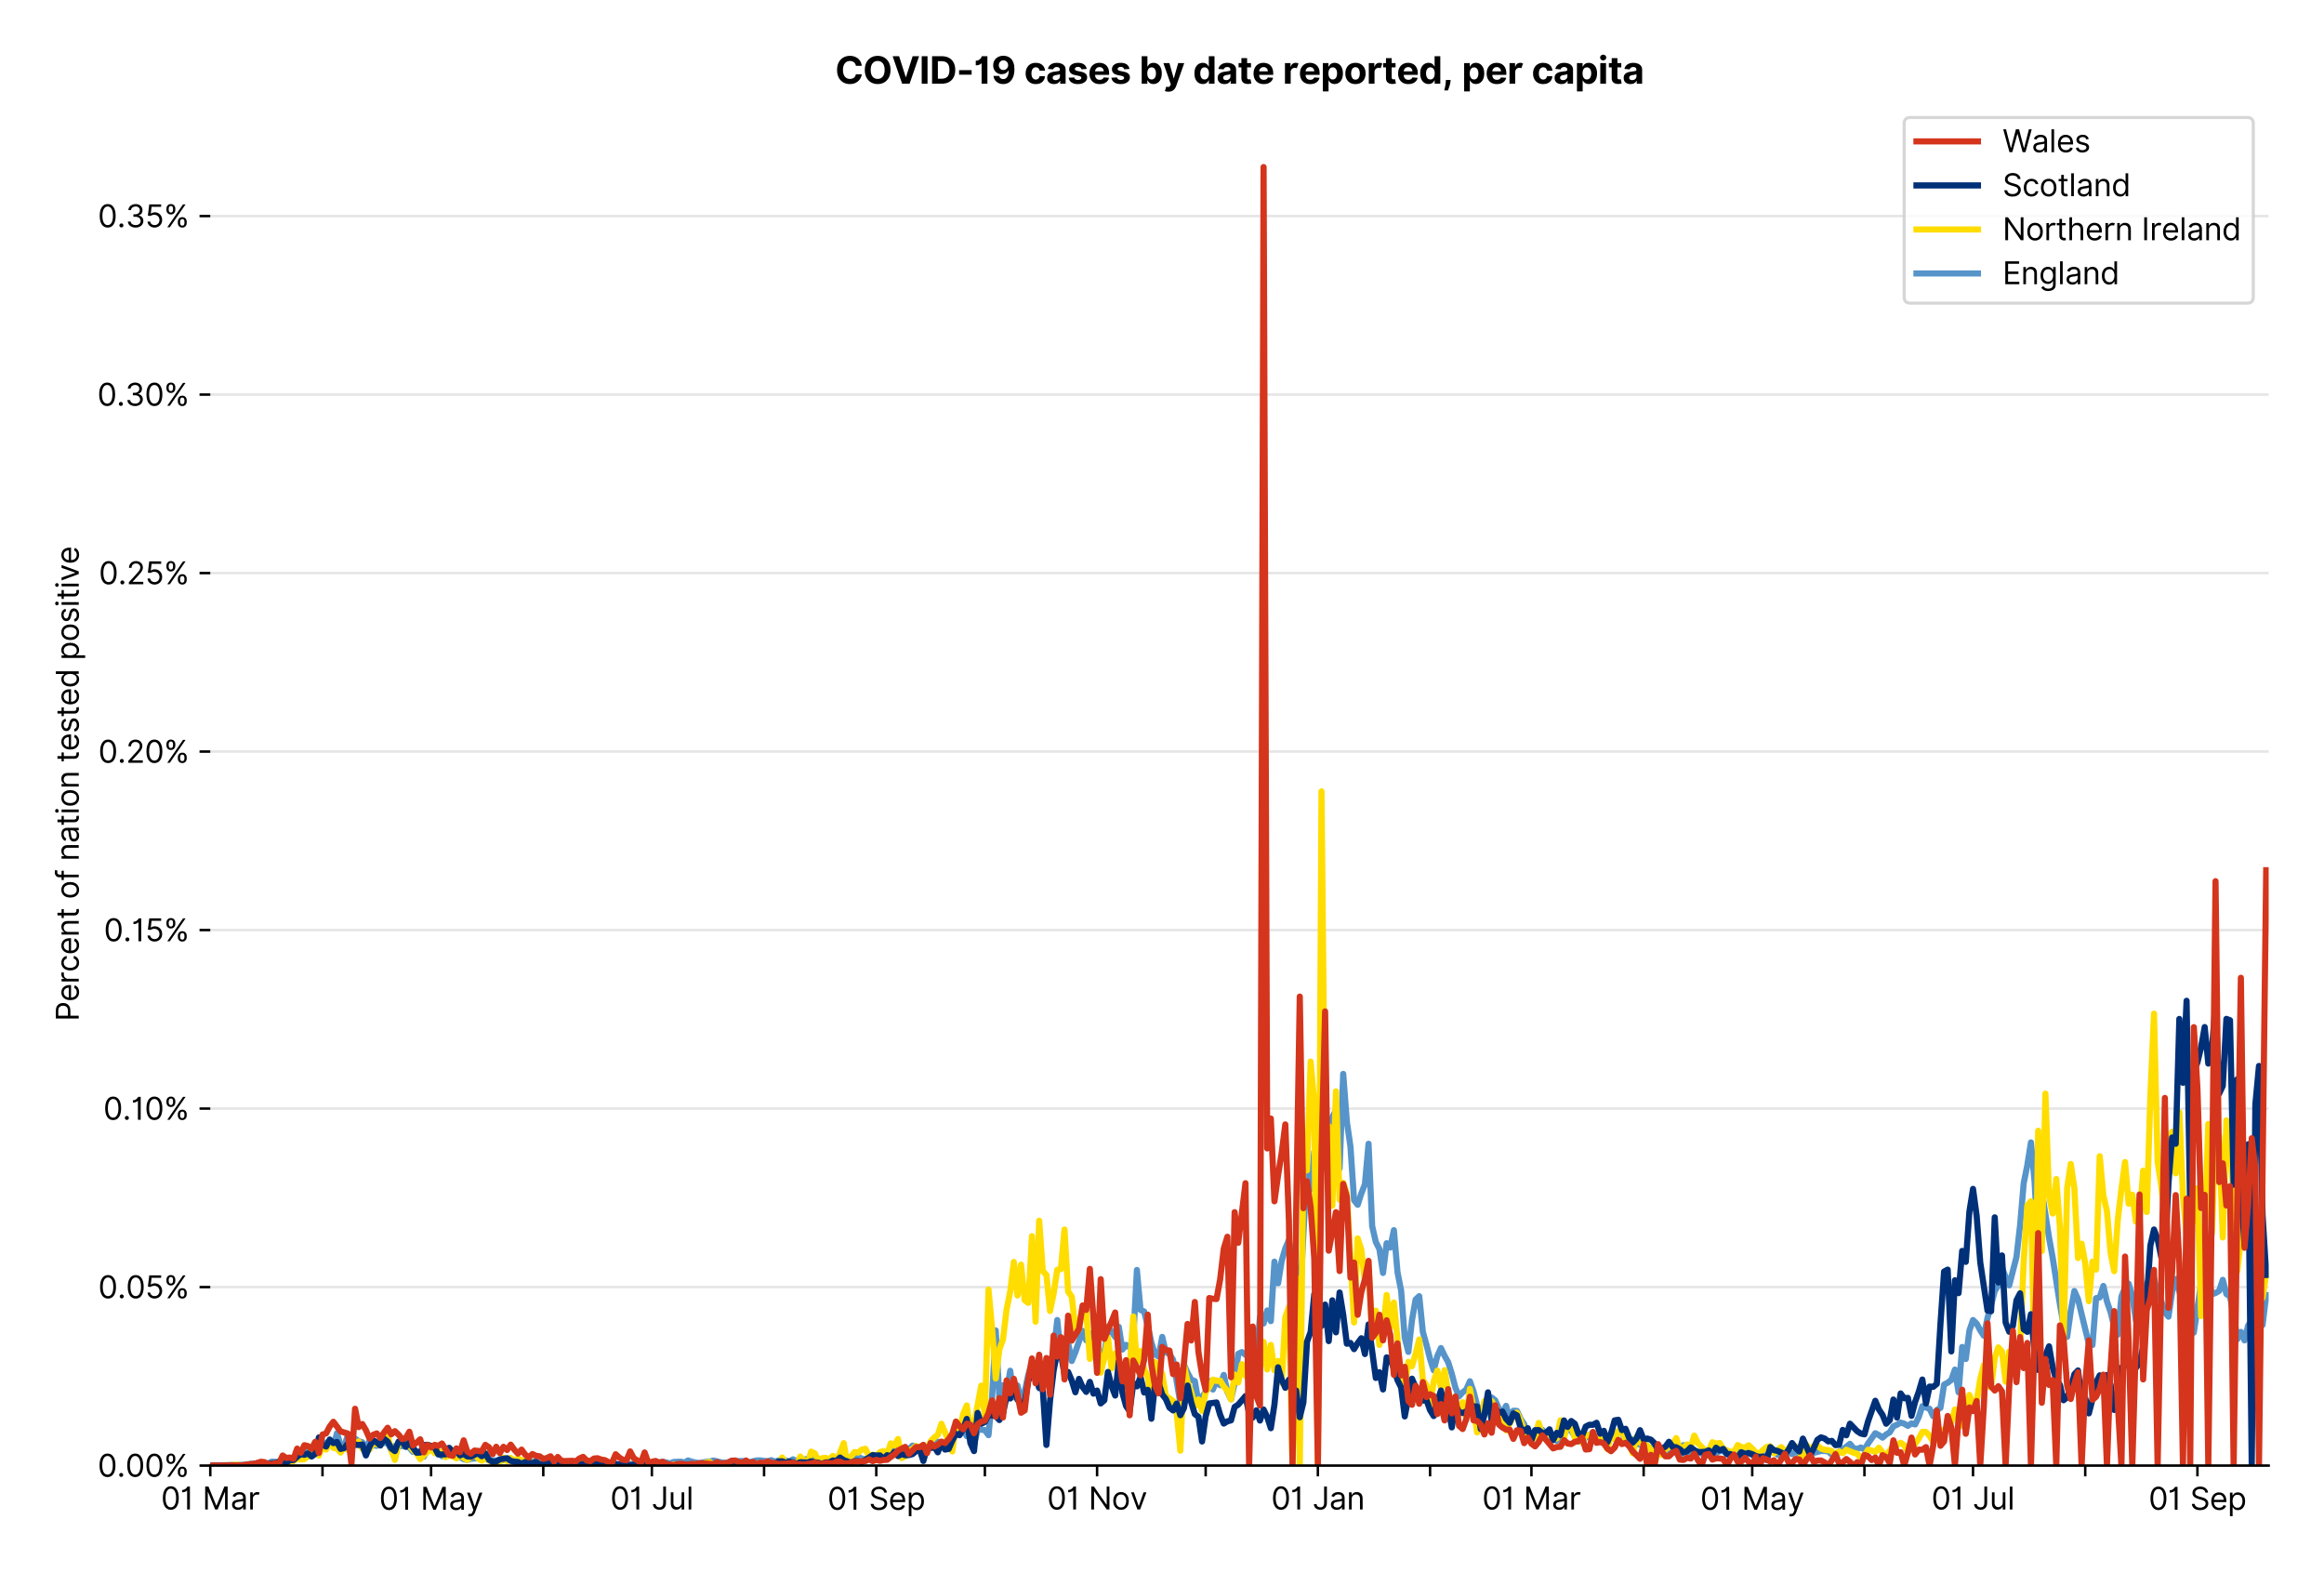 <?xml version="1.0" encoding="utf-8" standalone="no"?>
<!DOCTYPE svg PUBLIC "-//W3C//DTD SVG 1.1//EN"
  "http://www.w3.org/Graphics/SVG/1.1/DTD/svg11.dtd">
<svg version="1.1" viewBox="0 0 756.005 511.234" xmlns="http://www.w3.org/2000/svg" xmlns:xlink="http://www.w3.org/1999/xlink">
 <defs>
  <style type="text/css">*{stroke-linecap:butt;stroke-linejoin:round;}</style>
 </defs>
 <g id="figure_1">
  <g id="patch_1">
   <path d="M 0 511.234 
L 756.005 511.234 
L 756.005 0 
L 0 0 
z
" style="fill:#ffffff;"/>
  </g>
  <g id="axes_1">
   <g id="patch_2">
    <path d="M 68.405 476.745 
L 738.005 476.745 
L 738.005 33.225 
L 68.405 33.225 
z
" style="fill:#ffffff;"/>
   </g>
   <g id="matplotlib.axis_1">
    <g id="xtick_1">
     <g id="line2d_1">
      <defs>
       <path d="M 0 0 
L 0 3.5 
" id="m93a33f9b3c" style="stroke:#000000;stroke-width:0.8;"/>
      </defs>
      <g>
       <use style="stroke:#000000;stroke-width:0.8;" x="68.405" xlink:href="#m93a33f9b3c" y="476.745"/>
      </g>
     </g>
     <g id="text_1">
      <!-- 01 Mar -->
      <g transform="translate(52.368 491.018)scale(0.1 -0.1)">
       <defs>
        <path d="M 2000 -64 
Q 1230 -64 806 561 
Q 382 1186 382 2327 
Q 382 3459 809 4088 
Q 1236 4718 2000 4718 
Q 2764 4718 3191 4088 
Q 3618 3459 3618 2327 
Q 3618 1186 3194 561 
Q 2771 -64 2000 -64 
z
M 2000 436 
Q 2509 436 2791 927 
Q 3073 1418 3073 2327 
Q 3073 3234 2789 3730 
Q 2505 4227 2000 4227 
Q 1496 4227 1211 3730 
Q 927 3234 927 2327 
Q 927 1418 1210 927 
Q 1493 436 2000 436 
z
" id="Inter-Regular-30" transform="scale(0.016)"/>
        <path d="M 1973 4655 
L 1973 0 
L 1409 0 
L 1409 3836 
L 1373 3836 
Q 1341 3773 1209 3692 
Q 1077 3611 868 3551 
Q 659 3491 391 3491 
L 391 3964 
Q 661 3964 859 4061 
Q 1057 4159 1190 4291 
Q 1323 4423 1392 4529 
Q 1461 4636 1473 4655 
L 1973 4655 
z
" id="Inter-Regular-31" transform="scale(0.016)"/>
        <path id="Inter-Regular-20" transform="scale(0.016)"/>
        <path d="M 564 4655 
L 1236 4655 
L 2818 791 
L 2873 791 
L 4455 4655 
L 5127 4655 
L 5127 0 
L 4600 0 
L 4600 3536 
L 4555 3536 
L 3100 0 
L 2591 0 
L 1136 3536 
L 1091 3536 
L 1091 0 
L 564 0 
L 564 4655 
z
" id="Inter-Regular-4d" transform="scale(0.016)"/>
        <path d="M 1518 -82 
Q 1186 -82 916 44 
Q 646 170 486 410 
Q 327 650 327 991 
Q 327 1291 445 1478 
Q 564 1666 761 1773 
Q 959 1880 1199 1933 
Q 1439 1986 1682 2018 
Q 2000 2059 2199 2080 
Q 2398 2102 2490 2154 
Q 2582 2207 2582 2336 
L 2582 2355 
Q 2582 2691 2399 2877 
Q 2216 3064 1846 3064 
Q 1461 3064 1243 2895 
Q 1025 2727 936 2536 
L 427 2718 
Q 564 3036 792 3214 
Q 1021 3393 1292 3464 
Q 1564 3536 1827 3536 
Q 1996 3536 2215 3496 
Q 2434 3457 2640 3334 
Q 2846 3211 2982 2963 
Q 3118 2716 3118 2300 
L 3118 0 
L 2582 0 
L 2582 473 
L 2555 473 
Q 2500 359 2373 229 
Q 2246 100 2034 9 
Q 1823 -82 1518 -82 
z
M 1600 400 
Q 1918 400 2137 525 
Q 2357 650 2469 847 
Q 2582 1045 2582 1264 
L 2582 1755 
Q 2548 1714 2433 1681 
Q 2318 1648 2169 1624 
Q 2021 1600 1881 1583 
Q 1741 1566 1655 1555 
Q 1446 1527 1265 1467 
Q 1084 1407 974 1287 
Q 864 1168 864 964 
Q 864 684 1072 542 
Q 1280 400 1600 400 
z
" id="Inter-Regular-61" transform="scale(0.016)"/>
        <path d="M 491 0 
L 491 3491 
L 1009 3491 
L 1009 2964 
L 1046 2964 
Q 1139 3223 1389 3384 
Q 1639 3545 1955 3545 
Q 2100 3545 2209 3511 
Q 2318 3477 2400 3418 
L 2218 2964 
Q 2161 2993 2085 3010 
Q 2009 3027 1909 3027 
Q 1527 3027 1277 2794 
Q 1027 2561 1027 2209 
L 1027 0 
L 491 0 
z
" id="Inter-Regular-72" transform="scale(0.016)"/>
       </defs>
       <use xlink:href="#Inter-Regular-30"/>
       <use x="62.5" xlink:href="#Inter-Regular-31"/>
       <use x="106.676" xlink:href="#Inter-Regular-20"/>
       <use x="134.801" xlink:href="#Inter-Regular-4d"/>
       <use x="225.994" xlink:href="#Inter-Regular-61"/>
       <use x="282.386" xlink:href="#Inter-Regular-72"/>
      </g>
     </g>
    </g>
    <g id="xtick_2">
     <g id="line2d_2">
      <g>
       <use style="stroke:#000000;stroke-width:0.8;" x="104.906" xlink:href="#m93a33f9b3c" y="476.745"/>
      </g>
     </g>
    </g>
    <g id="xtick_3">
     <g id="line2d_3">
      <g>
       <use style="stroke:#000000;stroke-width:0.8;" x="140.23" xlink:href="#m93a33f9b3c" y="476.745"/>
      </g>
     </g>
     <g id="text_2">
      <!-- 01 May -->
      <g transform="translate(123.327 491.117)scale(0.1 -0.1)">
       <defs>
        <path d="M 818 -1355 
Q 682 -1355 575 -1333 
Q 468 -1311 427 -1291 
L 564 -818 
Q 857 -893 1053 -814 
Q 1250 -736 1391 -345 
L 1509 -18 
L 218 3491 
L 800 3491 
L 1764 709 
L 1800 709 
L 2764 3491 
L 3346 3491 
L 1846 -564 
Q 1550 -1355 818 -1355 
z
" id="Inter-Regular-79" transform="scale(0.016)"/>
       </defs>
       <use xlink:href="#Inter-Regular-30"/>
       <use x="62.5" xlink:href="#Inter-Regular-31"/>
       <use x="106.676" xlink:href="#Inter-Regular-20"/>
       <use x="134.801" xlink:href="#Inter-Regular-4d"/>
       <use x="225.994" xlink:href="#Inter-Regular-61"/>
       <use x="282.386" xlink:href="#Inter-Regular-79"/>
      </g>
     </g>
    </g>
    <g id="xtick_4">
     <g id="line2d_4">
      <g>
       <use style="stroke:#000000;stroke-width:0.8;" x="176.732" xlink:href="#m93a33f9b3c" y="476.745"/>
      </g>
     </g>
    </g>
    <g id="xtick_5">
     <g id="line2d_5">
      <g>
       <use style="stroke:#000000;stroke-width:0.8;" x="212.056" xlink:href="#m93a33f9b3c" y="476.745"/>
      </g>
     </g>
     <g id="text_3">
      <!-- 01 Jul -->
      <g transform="translate(198.512 491.018)scale(0.1 -0.1)">
       <defs>
        <path d="M 2346 4655 
L 2909 4655 
L 2909 1327 
Q 2909 657 2549 296 
Q 2189 -64 1582 -64 
Q 1200 -64 902 76 
Q 605 216 434 475 
Q 264 734 264 1091 
L 818 1091 
Q 818 795 1034 615 
Q 1250 436 1582 436 
Q 1948 436 2147 664 
Q 2346 893 2346 1327 
L 2346 4655 
z
" id="Inter-Regular-4a" transform="scale(0.016)"/>
        <path d="M 2691 1427 
L 2691 3491 
L 3227 3491 
L 3227 0 
L 2691 0 
L 2691 591 
L 2655 591 
Q 2532 325 2273 140 
Q 2014 -45 1618 -45 
Q 1127 -45 809 280 
Q 491 605 491 1273 
L 491 3491 
L 1027 3491 
L 1027 1309 
Q 1027 927 1242 700 
Q 1457 473 1791 473 
Q 1991 473 2199 575 
Q 2407 677 2549 888 
Q 2691 1100 2691 1427 
z
" id="Inter-Regular-75" transform="scale(0.016)"/>
        <path d="M 1027 4655 
L 1027 0 
L 491 0 
L 491 4655 
L 1027 4655 
z
" id="Inter-Regular-6c" transform="scale(0.016)"/>
       </defs>
       <use xlink:href="#Inter-Regular-30"/>
       <use x="62.5" xlink:href="#Inter-Regular-31"/>
       <use x="106.676" xlink:href="#Inter-Regular-20"/>
       <use x="134.801" xlink:href="#Inter-Regular-4a"/>
       <use x="189.063" xlink:href="#Inter-Regular-75"/>
       <use x="247.159" xlink:href="#Inter-Regular-6c"/>
      </g>
     </g>
    </g>
    <g id="xtick_6">
     <g id="line2d_6">
      <g>
       <use style="stroke:#000000;stroke-width:0.8;" x="248.557" xlink:href="#m93a33f9b3c" y="476.745"/>
      </g>
     </g>
    </g>
    <g id="xtick_7">
     <g id="line2d_7">
      <g>
       <use style="stroke:#000000;stroke-width:0.8;" x="285.059" xlink:href="#m93a33f9b3c" y="476.745"/>
      </g>
     </g>
     <g id="text_4">
      <!-- 01 Sep -->
      <g transform="translate(269.171 491.117)scale(0.1 -0.1)">
       <defs>
        <path d="M 3109 3491 
Q 3068 3836 2777 4027 
Q 2486 4218 2064 4218 
Q 1600 4218 1318 3999 
Q 1036 3780 1036 3445 
Q 1036 3195 1189 3042 
Q 1343 2889 1553 2803 
Q 1764 2718 1936 2673 
L 2409 2545 
Q 2591 2498 2815 2414 
Q 3039 2330 3244 2185 
Q 3450 2041 3584 1816 
Q 3718 1591 3718 1264 
Q 3718 886 3521 581 
Q 3325 277 2949 97 
Q 2573 -82 2036 -82 
Q 1286 -82 845 272 
Q 405 627 364 1200 
L 946 1200 
Q 968 936 1124 764 
Q 1280 593 1519 510 
Q 1759 427 2036 427 
Q 2359 427 2616 533 
Q 2873 639 3023 828 
Q 3173 1018 3173 1273 
Q 3173 1505 3043 1650 
Q 2914 1795 2702 1886 
Q 2491 1977 2246 2045 
L 1673 2209 
Q 1127 2366 809 2657 
Q 491 2948 491 3418 
Q 491 3809 703 4101 
Q 916 4393 1276 4555 
Q 1636 4718 2082 4718 
Q 2532 4718 2882 4558 
Q 3232 4398 3437 4120 
Q 3643 3843 3655 3491 
L 3109 3491 
z
" id="Inter-Regular-53" transform="scale(0.016)"/>
        <path d="M 1955 -73 
Q 1450 -73 1085 151 
Q 721 375 524 778 
Q 327 1182 327 1718 
Q 327 2255 524 2665 
Q 721 3075 1074 3305 
Q 1427 3536 1900 3536 
Q 2173 3536 2439 3445 
Q 2705 3355 2923 3151 
Q 3141 2948 3270 2614 
Q 3400 2280 3400 1791 
L 3400 1564 
L 866 1564 
Q 884 1005 1183 707 
Q 1482 409 1955 409 
Q 2271 409 2498 545 
Q 2725 682 2827 955 
L 3346 809 
Q 3223 414 2854 170 
Q 2486 -73 1955 -73 
z
M 866 2027 
L 2855 2027 
Q 2855 2470 2595 2762 
Q 2336 3055 1900 3055 
Q 1593 3055 1368 2911 
Q 1143 2768 1013 2533 
Q 884 2298 866 2027 
z
" id="Inter-Regular-65" transform="scale(0.016)"/>
        <path d="M 491 -1309 
L 491 3491 
L 1009 3491 
L 1009 2936 
L 1073 2936 
Q 1132 3027 1237 3169 
Q 1343 3311 1542 3423 
Q 1741 3536 2082 3536 
Q 2523 3536 2859 3315 
Q 3196 3095 3384 2690 
Q 3573 2286 3573 1736 
Q 3573 1182 3384 776 
Q 3196 370 2861 148 
Q 2527 -73 2091 -73 
Q 1755 -73 1552 39 
Q 1350 152 1241 296 
Q 1132 441 1073 536 
L 1027 536 
L 1027 -1309 
L 491 -1309 
z
M 1018 1745 
Q 1018 1152 1276 780 
Q 1534 409 2018 409 
Q 2355 409 2581 587 
Q 2807 766 2921 1069 
Q 3036 1373 3036 1745 
Q 3036 2114 2923 2410 
Q 2811 2707 2585 2881 
Q 2359 3055 2018 3055 
Q 1527 3055 1272 2693 
Q 1018 2332 1018 1745 
z
" id="Inter-Regular-70" transform="scale(0.016)"/>
       </defs>
       <use xlink:href="#Inter-Regular-30"/>
       <use x="62.5" xlink:href="#Inter-Regular-31"/>
       <use x="106.676" xlink:href="#Inter-Regular-20"/>
       <use x="134.801" xlink:href="#Inter-Regular-53"/>
       <use x="198.58" xlink:href="#Inter-Regular-65"/>
       <use x="256.818" xlink:href="#Inter-Regular-70"/>
      </g>
     </g>
    </g>
    <g id="xtick_8">
     <g id="line2d_8">
      <g>
       <use style="stroke:#000000;stroke-width:0.8;" x="320.383" xlink:href="#m93a33f9b3c" y="476.745"/>
      </g>
     </g>
    </g>
    <g id="xtick_9">
     <g id="line2d_9">
      <g>
       <use style="stroke:#000000;stroke-width:0.8;" x="356.884" xlink:href="#m93a33f9b3c" y="476.745"/>
      </g>
     </g>
     <g id="text_5">
      <!-- 01 Nov -->
      <g transform="translate(340.613 491.018)scale(0.1 -0.1)">
       <defs>
        <path d="M 4255 4655 
L 4255 0 
L 3709 0 
L 1173 3655 
L 1127 3655 
L 1127 0 
L 564 0 
L 564 4655 
L 1109 4655 
L 3655 991 
L 3700 991 
L 3700 4655 
L 4255 4655 
z
" id="Inter-Regular-4e" transform="scale(0.016)"/>
        <path d="M 1909 -73 
Q 1436 -73 1080 152 
Q 725 377 526 781 
Q 327 1186 327 1727 
Q 327 2273 526 2679 
Q 725 3086 1080 3311 
Q 1436 3536 1909 3536 
Q 2382 3536 2737 3311 
Q 3093 3086 3292 2679 
Q 3491 2273 3491 1727 
Q 3491 1186 3292 781 
Q 3093 377 2737 152 
Q 2382 -73 1909 -73 
z
M 1909 409 
Q 2268 409 2500 593 
Q 2732 777 2843 1077 
Q 2955 1377 2955 1727 
Q 2955 2077 2843 2379 
Q 2732 2682 2500 2868 
Q 2268 3055 1909 3055 
Q 1550 3055 1318 2868 
Q 1086 2682 975 2379 
Q 864 2077 864 1727 
Q 864 1377 975 1077 
Q 1086 777 1318 593 
Q 1550 409 1909 409 
z
" id="Inter-Regular-6f" transform="scale(0.016)"/>
        <path d="M 3346 3491 
L 2055 0 
L 1509 0 
L 218 3491 
L 800 3491 
L 1764 709 
L 1800 709 
L 2764 3491 
L 3346 3491 
z
" id="Inter-Regular-76" transform="scale(0.016)"/>
       </defs>
       <use xlink:href="#Inter-Regular-30"/>
       <use x="62.5" xlink:href="#Inter-Regular-31"/>
       <use x="106.676" xlink:href="#Inter-Regular-20"/>
       <use x="134.801" xlink:href="#Inter-Regular-4e"/>
       <use x="210.085" xlink:href="#Inter-Regular-6f"/>
       <use x="269.744" xlink:href="#Inter-Regular-76"/>
      </g>
     </g>
    </g>
    <g id="xtick_10">
     <g id="line2d_10">
      <g>
       <use style="stroke:#000000;stroke-width:0.8;" x="392.208" xlink:href="#m93a33f9b3c" y="476.745"/>
      </g>
     </g>
    </g>
    <g id="xtick_11">
     <g id="line2d_11">
      <g>
       <use style="stroke:#000000;stroke-width:0.8;" x="428.71" xlink:href="#m93a33f9b3c" y="476.745"/>
      </g>
     </g>
     <g id="text_6">
      <!-- 01 Jan -->
      <g transform="translate(413.511 491.018)scale(0.1 -0.1)">
       <defs>
        <path d="M 1027 2100 
L 1027 0 
L 491 0 
L 491 3491 
L 1009 3491 
L 1009 2945 
L 1055 2945 
Q 1177 3211 1427 3373 
Q 1677 3536 2073 3536 
Q 2602 3536 2928 3211 
Q 3255 2886 3255 2218 
L 3255 0 
L 2718 0 
L 2718 2182 
Q 2718 2593 2504 2824 
Q 2291 3055 1918 3055 
Q 1534 3055 1280 2806 
Q 1027 2557 1027 2100 
z
" id="Inter-Regular-6e" transform="scale(0.016)"/>
       </defs>
       <use xlink:href="#Inter-Regular-30"/>
       <use x="62.5" xlink:href="#Inter-Regular-31"/>
       <use x="106.676" xlink:href="#Inter-Regular-20"/>
       <use x="134.801" xlink:href="#Inter-Regular-4a"/>
       <use x="189.063" xlink:href="#Inter-Regular-61"/>
       <use x="245.455" xlink:href="#Inter-Regular-6e"/>
      </g>
     </g>
    </g>
    <g id="xtick_12">
     <g id="line2d_12">
      <g>
       <use style="stroke:#000000;stroke-width:0.8;" x="465.211" xlink:href="#m93a33f9b3c" y="476.745"/>
      </g>
     </g>
    </g>
    <g id="xtick_13">
     <g id="line2d_13">
      <g>
       <use style="stroke:#000000;stroke-width:0.8;" x="498.18" xlink:href="#m93a33f9b3c" y="476.745"/>
      </g>
     </g>
     <g id="text_7">
      <!-- 01 Mar -->
      <g transform="translate(482.144 491.018)scale(0.1 -0.1)">
       <use xlink:href="#Inter-Regular-30"/>
       <use x="62.5" xlink:href="#Inter-Regular-31"/>
       <use x="106.676" xlink:href="#Inter-Regular-20"/>
       <use x="134.801" xlink:href="#Inter-Regular-4d"/>
       <use x="225.994" xlink:href="#Inter-Regular-61"/>
       <use x="282.386" xlink:href="#Inter-Regular-72"/>
      </g>
     </g>
    </g>
    <g id="xtick_14">
     <g id="line2d_14">
      <g>
       <use style="stroke:#000000;stroke-width:0.8;" x="534.682" xlink:href="#m93a33f9b3c" y="476.745"/>
      </g>
     </g>
    </g>
    <g id="xtick_15">
     <g id="line2d_15">
      <g>
       <use style="stroke:#000000;stroke-width:0.8;" x="570.006" xlink:href="#m93a33f9b3c" y="476.745"/>
      </g>
     </g>
     <g id="text_8">
      <!-- 01 May -->
      <g transform="translate(553.103 491.117)scale(0.1 -0.1)">
       <use xlink:href="#Inter-Regular-30"/>
       <use x="62.5" xlink:href="#Inter-Regular-31"/>
       <use x="106.676" xlink:href="#Inter-Regular-20"/>
       <use x="134.801" xlink:href="#Inter-Regular-4d"/>
       <use x="225.994" xlink:href="#Inter-Regular-61"/>
       <use x="282.386" xlink:href="#Inter-Regular-79"/>
      </g>
     </g>
    </g>
    <g id="xtick_16">
     <g id="line2d_16">
      <g>
       <use style="stroke:#000000;stroke-width:0.8;" x="606.507" xlink:href="#m93a33f9b3c" y="476.745"/>
      </g>
     </g>
    </g>
    <g id="xtick_17">
     <g id="line2d_17">
      <g>
       <use style="stroke:#000000;stroke-width:0.8;" x="641.831" xlink:href="#m93a33f9b3c" y="476.745"/>
      </g>
     </g>
     <g id="text_9">
      <!-- 01 Jul -->
      <g transform="translate(628.288 491.018)scale(0.1 -0.1)">
       <use xlink:href="#Inter-Regular-30"/>
       <use x="62.5" xlink:href="#Inter-Regular-31"/>
       <use x="106.676" xlink:href="#Inter-Regular-20"/>
       <use x="134.801" xlink:href="#Inter-Regular-4a"/>
       <use x="189.063" xlink:href="#Inter-Regular-75"/>
       <use x="247.159" xlink:href="#Inter-Regular-6c"/>
      </g>
     </g>
    </g>
    <g id="xtick_18">
     <g id="line2d_18">
      <g>
       <use style="stroke:#000000;stroke-width:0.8;" x="678.333" xlink:href="#m93a33f9b3c" y="476.745"/>
      </g>
     </g>
    </g>
    <g id="xtick_19">
     <g id="line2d_19">
      <g>
       <use style="stroke:#000000;stroke-width:0.8;" x="714.834" xlink:href="#m93a33f9b3c" y="476.745"/>
      </g>
     </g>
     <g id="text_10">
      <!-- 01 Sep -->
      <g transform="translate(698.947 491.117)scale(0.1 -0.1)">
       <use xlink:href="#Inter-Regular-30"/>
       <use x="62.5" xlink:href="#Inter-Regular-31"/>
       <use x="106.676" xlink:href="#Inter-Regular-20"/>
       <use x="134.801" xlink:href="#Inter-Regular-53"/>
       <use x="198.58" xlink:href="#Inter-Regular-65"/>
       <use x="256.818" xlink:href="#Inter-Regular-70"/>
      </g>
     </g>
    </g>
   </g>
   <g id="matplotlib.axis_2">
    <g id="ytick_1">
     <g id="line2d_20">
      <path clip-path="url(#p44690d3f97)" d="M 68.405 476.745 
L 738.005 476.745 
" style="fill:none;stroke:#e5e5e5;stroke-linecap:square;stroke-width:0.8;"/>
     </g>
     <g id="line2d_21">
      <defs>
       <path d="M 0 0 
L -3.5 0 
" id="ma367c3e5b8" style="stroke:#000000;stroke-width:0.8;"/>
      </defs>
      <g>
       <use style="stroke:#000000;stroke-width:0.8;" x="68.405" xlink:href="#ma367c3e5b8" y="476.745"/>
      </g>
     </g>
     <g id="text_11">
      <!-- 0.00% -->
      <g transform="translate(31.773 480.382)scale(0.1 -0.1)">
       <defs>
        <path d="M 882 -36 
Q 714 -36 593 84 
Q 473 205 473 373 
Q 473 541 593 661 
Q 714 782 882 782 
Q 1050 782 1170 661 
Q 1291 541 1291 373 
Q 1291 205 1170 84 
Q 1050 -36 882 -36 
z
" id="Inter-Regular-2e" transform="scale(0.016)"/>
        <path d="M 2855 873 
L 2855 1118 
Q 2855 1373 2960 1585 
Q 3066 1798 3269 1926 
Q 3473 2055 3764 2055 
Q 4059 2055 4259 1926 
Q 4459 1798 4561 1585 
Q 4664 1373 4664 1118 
L 4664 873 
Q 4664 618 4560 405 
Q 4457 193 4256 64 
Q 4055 -64 3764 -64 
Q 3468 -64 3266 64 
Q 3064 193 2959 405 
Q 2855 618 2855 873 
z
M 536 3536 
L 536 3782 
Q 536 4036 642 4248 
Q 748 4461 951 4589 
Q 1155 4718 1446 4718 
Q 1741 4718 1941 4589 
Q 2141 4461 2243 4248 
Q 2346 4036 2346 3782 
L 2346 3536 
Q 2346 3282 2242 3069 
Q 2139 2857 1937 2728 
Q 1736 2600 1446 2600 
Q 1150 2600 948 2728 
Q 746 2857 641 3069 
Q 536 3282 536 3536 
z
M 709 0 
L 3909 4655 
L 4427 4655 
L 1227 0 
L 709 0 
z
M 3318 1118 
L 3318 873 
Q 3318 661 3418 494 
Q 3518 327 3764 327 
Q 4002 327 4101 494 
Q 4200 661 4200 873 
L 4200 1118 
Q 4200 1330 4104 1497 
Q 4009 1664 3764 1664 
Q 3525 1664 3421 1497 
Q 3318 1330 3318 1118 
z
M 1000 3782 
L 1000 3536 
Q 1000 3325 1100 3158 
Q 1200 2991 1446 2991 
Q 1684 2991 1783 3158 
Q 1882 3325 1882 3536 
L 1882 3782 
Q 1882 3993 1786 4160 
Q 1691 4327 1446 4327 
Q 1207 4327 1103 4160 
Q 1000 3993 1000 3782 
z
" id="Inter-Regular-25" transform="scale(0.016)"/>
       </defs>
       <use xlink:href="#Inter-Regular-30"/>
       <use x="62.5" xlink:href="#Inter-Regular-2e"/>
       <use x="90.057" xlink:href="#Inter-Regular-30"/>
       <use x="152.557" xlink:href="#Inter-Regular-30"/>
       <use x="215.057" xlink:href="#Inter-Regular-25"/>
      </g>
     </g>
    </g>
    <g id="ytick_2">
     <g id="line2d_22">
      <path clip-path="url(#p44690d3f97)" d="M 68.405 418.68 
L 738.005 418.68 
" style="fill:none;stroke:#e5e5e5;stroke-linecap:square;stroke-width:0.8;"/>
     </g>
     <g id="line2d_23">
      <g>
       <use style="stroke:#000000;stroke-width:0.8;" x="68.405" xlink:href="#ma367c3e5b8" y="418.68"/>
      </g>
     </g>
     <g id="text_12">
      <!-- 0.05% -->
      <g transform="translate(31.944 422.317)scale(0.1 -0.1)">
       <defs>
        <path d="M 1936 -64 
Q 1536 -64 1216 95 
Q 896 255 702 532 
Q 509 809 491 1164 
L 1036 1164 
Q 1068 848 1324 642 
Q 1580 436 1936 436 
Q 2223 436 2447 570 
Q 2671 705 2799 940 
Q 2927 1175 2927 1473 
Q 2927 1777 2794 2017 
Q 2661 2257 2429 2395 
Q 2198 2534 1900 2536 
Q 1686 2539 1461 2472 
Q 1236 2405 1091 2300 
L 564 2364 
L 846 4655 
L 3264 4655 
L 3264 4155 
L 1318 4155 
L 1155 2782 
L 1182 2782 
Q 1325 2895 1541 2970 
Q 1757 3045 1991 3045 
Q 2418 3045 2753 2842 
Q 3089 2639 3281 2286 
Q 3473 1934 3473 1482 
Q 3473 1036 3274 687 
Q 3075 339 2727 137 
Q 2380 -64 1936 -64 
z
" id="Inter-Regular-35" transform="scale(0.016)"/>
       </defs>
       <use xlink:href="#Inter-Regular-30"/>
       <use x="62.5" xlink:href="#Inter-Regular-2e"/>
       <use x="90.057" xlink:href="#Inter-Regular-30"/>
       <use x="152.557" xlink:href="#Inter-Regular-35"/>
       <use x="213.352" xlink:href="#Inter-Regular-25"/>
      </g>
     </g>
    </g>
    <g id="ytick_3">
     <g id="line2d_24">
      <path clip-path="url(#p44690d3f97)" d="M 68.405 360.615 
L 738.005 360.615 
" style="fill:none;stroke:#e5e5e5;stroke-linecap:square;stroke-width:0.8;"/>
     </g>
     <g id="line2d_25">
      <g>
       <use style="stroke:#000000;stroke-width:0.8;" x="68.405" xlink:href="#ma367c3e5b8" y="360.615"/>
      </g>
     </g>
     <g id="text_13">
      <!-- 0.10% -->
      <g transform="translate(33.606 364.252)scale(0.1 -0.1)">
       <use xlink:href="#Inter-Regular-30"/>
       <use x="62.5" xlink:href="#Inter-Regular-2e"/>
       <use x="90.057" xlink:href="#Inter-Regular-31"/>
       <use x="134.233" xlink:href="#Inter-Regular-30"/>
       <use x="196.733" xlink:href="#Inter-Regular-25"/>
      </g>
     </g>
    </g>
    <g id="ytick_4">
     <g id="line2d_26">
      <path clip-path="url(#p44690d3f97)" d="M 68.405 302.55 
L 738.005 302.55 
" style="fill:none;stroke:#e5e5e5;stroke-linecap:square;stroke-width:0.8;"/>
     </g>
     <g id="line2d_27">
      <g>
       <use style="stroke:#000000;stroke-width:0.8;" x="68.405" xlink:href="#ma367c3e5b8" y="302.55"/>
      </g>
     </g>
     <g id="text_14">
      <!-- 0.15% -->
      <g transform="translate(33.777 306.187)scale(0.1 -0.1)">
       <use xlink:href="#Inter-Regular-30"/>
       <use x="62.5" xlink:href="#Inter-Regular-2e"/>
       <use x="90.057" xlink:href="#Inter-Regular-31"/>
       <use x="134.233" xlink:href="#Inter-Regular-35"/>
       <use x="195.028" xlink:href="#Inter-Regular-25"/>
      </g>
     </g>
    </g>
    <g id="ytick_5">
     <g id="line2d_28">
      <path clip-path="url(#p44690d3f97)" d="M 68.405 244.485 
L 738.005 244.485 
" style="fill:none;stroke:#e5e5e5;stroke-linecap:square;stroke-width:0.8;"/>
     </g>
     <g id="line2d_29">
      <g>
       <use style="stroke:#000000;stroke-width:0.8;" x="68.405" xlink:href="#ma367c3e5b8" y="244.485"/>
      </g>
     </g>
     <g id="text_15">
      <!-- 0.20% -->
      <g transform="translate(31.972 248.122)scale(0.1 -0.1)">
       <defs>
        <path d="M 482 0 
L 482 409 
L 2018 2091 
Q 2289 2386 2464 2605 
Q 2639 2825 2724 3019 
Q 2809 3214 2809 3427 
Q 2809 3795 2553 4011 
Q 2298 4227 1918 4227 
Q 1514 4227 1275 3985 
Q 1036 3743 1036 3345 
L 500 3345 
Q 500 3755 688 4064 
Q 877 4373 1203 4545 
Q 1530 4718 1936 4718 
Q 2346 4718 2661 4545 
Q 2977 4373 3156 4079 
Q 3336 3786 3336 3427 
Q 3336 3170 3244 2926 
Q 3152 2682 2926 2383 
Q 2700 2084 2300 1655 
L 1255 536 
L 1255 500 
L 3418 500 
L 3418 0 
L 482 0 
z
" id="Inter-Regular-32" transform="scale(0.016)"/>
       </defs>
       <use xlink:href="#Inter-Regular-30"/>
       <use x="62.5" xlink:href="#Inter-Regular-2e"/>
       <use x="90.057" xlink:href="#Inter-Regular-32"/>
       <use x="150.568" xlink:href="#Inter-Regular-30"/>
       <use x="213.068" xlink:href="#Inter-Regular-25"/>
      </g>
     </g>
    </g>
    <g id="ytick_6">
     <g id="line2d_30">
      <path clip-path="url(#p44690d3f97)" d="M 68.405 186.421 
L 738.005 186.421 
" style="fill:none;stroke:#e5e5e5;stroke-linecap:square;stroke-width:0.8;"/>
     </g>
     <g id="line2d_31">
      <g>
       <use style="stroke:#000000;stroke-width:0.8;" x="68.405" xlink:href="#ma367c3e5b8" y="186.421"/>
      </g>
     </g>
     <g id="text_16">
      <!-- 0.25% -->
      <g transform="translate(32.142 190.057)scale(0.1 -0.1)">
       <use xlink:href="#Inter-Regular-30"/>
       <use x="62.5" xlink:href="#Inter-Regular-2e"/>
       <use x="90.057" xlink:href="#Inter-Regular-32"/>
       <use x="150.568" xlink:href="#Inter-Regular-35"/>
       <use x="211.364" xlink:href="#Inter-Regular-25"/>
      </g>
     </g>
    </g>
    <g id="ytick_7">
     <g id="line2d_32">
      <path clip-path="url(#p44690d3f97)" d="M 68.405 128.356 
L 738.005 128.356 
" style="fill:none;stroke:#e5e5e5;stroke-linecap:square;stroke-width:0.8;"/>
     </g>
     <g id="line2d_33">
      <g>
       <use style="stroke:#000000;stroke-width:0.8;" x="68.405" xlink:href="#ma367c3e5b8" y="128.356"/>
      </g>
     </g>
     <g id="text_17">
      <!-- 0.30% -->
      <g transform="translate(31.659 131.992)scale(0.1 -0.1)">
       <defs>
        <path d="M 2055 -64 
Q 1605 -64 1253 90 
Q 902 245 696 521 
Q 491 798 473 1164 
L 1046 1164 
Q 1071 827 1356 631 
Q 1641 436 2046 436 
Q 2493 436 2783 664 
Q 3073 893 3073 1264 
Q 3073 1650 2787 1893 
Q 2502 2136 1973 2136 
L 1600 2136 
L 1600 2636 
L 1973 2636 
Q 2386 2636 2647 2856 
Q 2909 3077 2909 3445 
Q 2909 3798 2679 4012 
Q 2450 4227 2064 4227 
Q 1823 4227 1610 4139 
Q 1398 4052 1264 3887 
Q 1130 3723 1118 3491 
L 573 3491 
Q 586 3857 793 4133 
Q 1000 4409 1335 4563 
Q 1671 4718 2073 4718 
Q 2505 4718 2814 4544 
Q 3123 4370 3289 4086 
Q 3455 3802 3455 3473 
Q 3455 3080 3249 2802 
Q 3043 2525 2691 2418 
L 2691 2382 
Q 3132 2309 3379 2008 
Q 3627 1707 3627 1264 
Q 3627 884 3421 583 
Q 3216 282 2861 109 
Q 2507 -64 2055 -64 
z
" id="Inter-Regular-33" transform="scale(0.016)"/>
       </defs>
       <use xlink:href="#Inter-Regular-30"/>
       <use x="62.5" xlink:href="#Inter-Regular-2e"/>
       <use x="90.057" xlink:href="#Inter-Regular-33"/>
       <use x="153.693" xlink:href="#Inter-Regular-30"/>
       <use x="216.193" xlink:href="#Inter-Regular-25"/>
      </g>
     </g>
    </g>
    <g id="ytick_8">
     <g id="line2d_34">
      <path clip-path="url(#p44690d3f97)" d="M 68.405 70.291 
L 738.005 70.291 
" style="fill:none;stroke:#e5e5e5;stroke-linecap:square;stroke-width:0.8;"/>
     </g>
     <g id="line2d_35">
      <g>
       <use style="stroke:#000000;stroke-width:0.8;" x="68.405" xlink:href="#ma367c3e5b8" y="70.291"/>
      </g>
     </g>
     <g id="text_18">
      <!-- 0.35% -->
      <g transform="translate(31.83 73.928)scale(0.1 -0.1)">
       <use xlink:href="#Inter-Regular-30"/>
       <use x="62.5" xlink:href="#Inter-Regular-2e"/>
       <use x="90.057" xlink:href="#Inter-Regular-33"/>
       <use x="153.693" xlink:href="#Inter-Regular-35"/>
       <use x="214.489" xlink:href="#Inter-Regular-25"/>
      </g>
     </g>
    </g>
    <g id="text_19">
     <!-- Percent of nation tested positive -->
     <g transform="translate(25.614 332.215)rotate(-90)scale(0.1 -0.1)">
      <defs>
       <path d="M 564 0 
L 564 4655 
L 2136 4655 
Q 2684 4655 3033 4458 
Q 3382 4261 3550 3927 
Q 3718 3593 3718 3182 
Q 3718 2770 3551 2434 
Q 3384 2098 3036 1899 
Q 2689 1700 2146 1700 
L 1127 1700 
L 1127 0 
L 564 0 
z
M 1127 2200 
L 2127 2200 
Q 2689 2200 2926 2482 
Q 3164 2764 3164 3182 
Q 3164 3602 2925 3878 
Q 2686 4155 2118 4155 
L 1127 4155 
L 1127 2200 
z
" id="Inter-Regular-50" transform="scale(0.016)"/>
       <path d="M 1909 -73 
Q 1418 -73 1063 159 
Q 709 391 518 798 
Q 327 1205 327 1727 
Q 327 2259 524 2667 
Q 721 3075 1074 3305 
Q 1427 3536 1900 3536 
Q 2268 3536 2563 3400 
Q 2859 3264 3047 3018 
Q 3236 2773 3282 2445 
L 2746 2445 
Q 2684 2684 2474 2869 
Q 2264 3055 1909 3055 
Q 1439 3055 1151 2697 
Q 864 2339 864 1745 
Q 864 1139 1148 774 
Q 1432 409 1909 409 
Q 2223 409 2447 570 
Q 2671 732 2746 1018 
L 3282 1018 
Q 3236 709 3058 462 
Q 2880 216 2588 71 
Q 2296 -73 1909 -73 
z
" id="Inter-Regular-63" transform="scale(0.016)"/>
       <path d="M 2009 3491 
L 2009 3036 
L 1264 3036 
L 1264 1000 
Q 1264 773 1331 660 
Q 1398 548 1503 510 
Q 1609 473 1727 473 
Q 1816 473 1873 483 
Q 1930 493 1964 500 
L 2073 18 
Q 2018 -2 1920 -23 
Q 1823 -45 1673 -45 
Q 1446 -45 1228 52 
Q 1011 150 869 350 
Q 727 550 727 855 
L 727 3036 
L 200 3036 
L 200 3491 
L 727 3491 
L 727 4327 
L 1264 4327 
L 1264 3491 
L 2009 3491 
z
" id="Inter-Regular-74" transform="scale(0.016)"/>
       <path d="M 2046 3491 
L 2046 3036 
L 1264 3036 
L 1264 0 
L 727 0 
L 727 3036 
L 164 3036 
L 164 3491 
L 727 3491 
L 727 3973 
Q 727 4273 868 4473 
Q 1009 4673 1234 4773 
Q 1459 4873 1709 4873 
Q 1907 4873 2032 4841 
Q 2157 4809 2218 4782 
L 2064 4318 
Q 2023 4332 1951 4352 
Q 1880 4373 1764 4373 
Q 1498 4373 1381 4239 
Q 1264 4105 1264 3845 
L 1264 3491 
L 2046 3491 
z
" id="Inter-Regular-66" transform="scale(0.016)"/>
       <path d="M 491 0 
L 491 3491 
L 1027 3491 
L 1027 0 
L 491 0 
z
M 764 4073 
Q 607 4073 494 4179 
Q 382 4286 382 4436 
Q 382 4586 494 4693 
Q 607 4800 764 4800 
Q 921 4800 1033 4693 
Q 1146 4586 1146 4436 
Q 1146 4286 1033 4179 
Q 921 4073 764 4073 
z
" id="Inter-Regular-69" transform="scale(0.016)"/>
       <path d="M 2964 2709 
L 2482 2573 
Q 2411 2755 2245 2914 
Q 2080 3073 1727 3073 
Q 1407 3073 1194 2926 
Q 982 2780 982 2555 
Q 982 2355 1127 2239 
Q 1273 2123 1582 2045 
L 2100 1918 
Q 3027 1691 3027 973 
Q 3027 673 2855 436 
Q 2684 200 2377 63 
Q 2071 -73 1664 -73 
Q 1130 -73 780 159 
Q 430 391 336 836 
L 846 964 
Q 989 400 1655 400 
Q 2030 400 2251 560 
Q 2473 720 2473 945 
Q 2473 1316 1955 1436 
L 1373 1573 
Q 893 1686 669 1926 
Q 446 2166 446 2527 
Q 446 2823 613 3050 
Q 780 3277 1069 3406 
Q 1359 3536 1727 3536 
Q 2246 3536 2542 3309 
Q 2839 3082 2964 2709 
z
" id="Inter-Regular-73" transform="scale(0.016)"/>
       <path d="M 1809 -73 
Q 1373 -73 1039 148 
Q 705 370 516 776 
Q 327 1182 327 1736 
Q 327 2286 516 2690 
Q 705 3095 1041 3315 
Q 1377 3536 1818 3536 
Q 2159 3536 2358 3423 
Q 2557 3311 2662 3169 
Q 2768 3027 2827 2936 
L 2873 2936 
L 2873 4655 
L 3409 4655 
L 3409 0 
L 2891 0 
L 2891 536 
L 2827 536 
Q 2768 441 2659 296 
Q 2550 152 2348 39 
Q 2146 -73 1809 -73 
z
M 1882 409 
Q 2366 409 2624 780 
Q 2882 1152 2882 1745 
Q 2882 2332 2627 2693 
Q 2373 3055 1882 3055 
Q 1541 3055 1315 2881 
Q 1089 2707 976 2410 
Q 864 2114 864 1745 
Q 864 1373 978 1069 
Q 1093 766 1319 587 
Q 1546 409 1882 409 
z
" id="Inter-Regular-64" transform="scale(0.016)"/>
      </defs>
      <use xlink:href="#Inter-Regular-50"/>
      <use x="63.494" xlink:href="#Inter-Regular-65"/>
      <use x="121.733" xlink:href="#Inter-Regular-72"/>
      <use x="160.085" xlink:href="#Inter-Regular-63"/>
      <use x="215.909" xlink:href="#Inter-Regular-65"/>
      <use x="274.148" xlink:href="#Inter-Regular-6e"/>
      <use x="332.671" xlink:href="#Inter-Regular-74"/>
      <use x="369.034" xlink:href="#Inter-Regular-20"/>
      <use x="397.159" xlink:href="#Inter-Regular-6f"/>
      <use x="456.818" xlink:href="#Inter-Regular-66"/>
      <use x="492.898" xlink:href="#Inter-Regular-20"/>
      <use x="521.023" xlink:href="#Inter-Regular-6e"/>
      <use x="579.546" xlink:href="#Inter-Regular-61"/>
      <use x="635.938" xlink:href="#Inter-Regular-74"/>
      <use x="672.301" xlink:href="#Inter-Regular-69"/>
      <use x="696.023" xlink:href="#Inter-Regular-6f"/>
      <use x="755.682" xlink:href="#Inter-Regular-6e"/>
      <use x="814.205" xlink:href="#Inter-Regular-20"/>
      <use x="842.33" xlink:href="#Inter-Regular-74"/>
      <use x="878.693" xlink:href="#Inter-Regular-65"/>
      <use x="936.932" xlink:href="#Inter-Regular-73"/>
      <use x="989.205" xlink:href="#Inter-Regular-74"/>
      <use x="1025.568" xlink:href="#Inter-Regular-65"/>
      <use x="1083.807" xlink:href="#Inter-Regular-64"/>
      <use x="1145.881" xlink:href="#Inter-Regular-20"/>
      <use x="1174.006" xlink:href="#Inter-Regular-70"/>
      <use x="1234.943" xlink:href="#Inter-Regular-6f"/>
      <use x="1294.602" xlink:href="#Inter-Regular-73"/>
      <use x="1346.875" xlink:href="#Inter-Regular-69"/>
      <use x="1370.597" xlink:href="#Inter-Regular-74"/>
      <use x="1406.96" xlink:href="#Inter-Regular-69"/>
      <use x="1430.682" xlink:href="#Inter-Regular-76"/>
      <use x="1486.364" xlink:href="#Inter-Regular-65"/>
     </g>
    </g>
   </g>
   <g id="line2d_36">
    <path clip-path="url(#p44690d3f97)" d="M 33.081 476.741 
L 64.872 476.745 
L 81.357 476.541 
L 84.889 476.223 
L 86.067 476.545 
L 88.422 475.456 
L 89.599 475.561 
L 90.777 475.449 
L 91.954 474.944 
L 93.132 475.641 
L 94.309 475.109 
L 95.486 474.15 
L 96.664 474.414 
L 99.019 471.575 
L 100.196 472.332 
L 101.374 472.495 
L 102.551 472.398 
L 103.729 471.764 
L 104.906 469.256 
L 107.261 469.367 
L 108.439 470.741 
L 109.616 466.208 
L 110.794 470.192 
L 111.971 470.601 
L 113.148 466.867 
L 114.326 468.909 
L 115.503 467.95 
L 116.681 468.82 
L 117.858 469.169 
L 119.036 470.558 
L 120.213 468.794 
L 121.391 470.168 
L 122.568 470.312 
L 123.746 468.523 
L 124.923 469.425 
L 126.101 469.303 
L 127.278 471.791 
L 128.456 470.376 
L 129.633 470.514 
L 130.81 470.382 
L 131.988 470.547 
L 133.165 470.914 
L 134.343 472.305 
L 135.52 472.074 
L 136.698 472.641 
L 137.875 473.85 
L 139.053 471.62 
L 140.23 471.585 
L 141.408 472.148 
L 142.585 472.579 
L 143.763 473.681 
L 144.94 472.945 
L 146.118 473.421 
L 147.295 472.344 
L 148.472 473.25 
L 150.827 474.667 
L 152.005 474.907 
L 153.182 474.544 
L 155.537 474.292 
L 156.715 474.451 
L 157.892 474.401 
L 159.07 475.119 
L 163.78 474.983 
L 164.957 474.511 
L 166.135 474.725 
L 167.312 475.54 
L 168.489 475.726 
L 169.667 475.73 
L 170.844 475.489 
L 172.022 475.674 
L 173.199 475.59 
L 174.377 475.27 
L 175.554 476.085 
L 176.732 476.138 
L 177.909 475.829 
L 181.442 475.815 
L 182.619 475.874 
L 183.797 476.275 
L 184.974 476.555 
L 186.151 475.402 
L 187.329 476.615 
L 188.506 476.118 
L 189.684 475.936 
L 190.861 475.977 
L 193.216 476.293 
L 197.926 476.079 
L 199.104 476.077 
L 200.281 476.301 
L 201.459 476.378 
L 202.636 476.312 
L 203.813 476.524 
L 204.991 476.207 
L 206.168 476.384 
L 207.346 476.349 
L 209.701 476.541 
L 210.878 476.341 
L 212.056 476.38 
L 213.233 475.666 
L 214.411 475.709 
L 215.588 475.55 
L 216.766 475.73 
L 217.943 476.062 
L 219.121 475.565 
L 221.475 475.472 
L 222.653 475.755 
L 223.83 475.082 
L 225.008 475.476 
L 227.363 475.977 
L 229.718 475.513 
L 230.895 475.435 
L 232.073 475.103 
L 235.605 475.922 
L 236.783 475.674 
L 237.96 475.297 
L 240.315 475.28 
L 241.492 475.257 
L 243.847 475.616 
L 246.202 475.07 
L 247.38 475.066 
L 249.735 475.35 
L 250.912 474.979 
L 252.09 475.472 
L 253.267 475.086 
L 255.622 475.103 
L 256.8 475.344 
L 257.977 474.707 
L 259.154 475.303 
L 260.332 474.61 
L 261.509 474.837 
L 262.687 474.56 
L 263.864 474.096 
L 265.042 474.818 
L 266.219 474.781 
L 267.397 475.437 
L 268.574 474.733 
L 269.752 475.286 
L 270.929 474.61 
L 272.107 474.872 
L 273.284 474.558 
L 274.462 474.81 
L 275.639 475.181 
L 276.816 474.548 
L 277.994 474.94 
L 279.171 473.96 
L 281.526 474.907 
L 282.704 473.677 
L 283.881 474.374 
L 285.059 474.597 
L 286.236 474.189 
L 287.414 473.636 
L 288.591 473.302 
L 289.769 473.698 
L 290.946 471.43 
L 292.124 471.529 
L 293.301 472.425 
L 294.478 472.029 
L 295.656 471.426 
L 296.833 470.26 
L 299.188 470.892 
L 300.366 472.084 
L 301.543 471.28 
L 302.721 469.738 
L 303.898 470.993 
L 305.076 468.965 
L 306.253 469.239 
L 307.431 469.98 
L 309.786 468.106 
L 310.963 466.258 
L 312.141 465.125 
L 313.318 464.937 
L 314.495 467.174 
L 315.673 466.842 
L 316.85 469.904 
L 318.028 465.086 
L 319.205 465.076 
L 320.383 465.214 
L 321.56 466.848 
L 322.738 454.45 
L 323.915 432.781 
L 325.093 454.7 
L 326.27 450.65 
L 327.448 452.961 
L 328.625 445.896 
L 329.803 454.52 
L 330.98 450.691 
L 332.157 455.323 
L 333.335 452.715 
L 334.512 447.221 
L 335.69 443.462 
L 336.867 443.447 
L 338.045 451.624 
L 339.222 449.307 
L 340.4 446.408 
L 341.577 442.981 
L 342.755 439.992 
L 343.932 429.399 
L 345.11 440.941 
L 346.287 441.432 
L 347.465 436.86 
L 348.642 442.729 
L 349.819 439.849 
L 352.174 432.913 
L 353.352 436.018 
L 354.529 433.788 
L 355.707 437.825 
L 356.884 434.24 
L 358.062 444.023 
L 359.239 440.99 
L 360.417 431.638 
L 361.594 433.136 
L 362.772 434.929 
L 363.949 431.613 
L 365.127 439.003 
L 366.304 437.47 
L 367.481 438.325 
L 368.659 435.543 
L 369.836 413.111 
L 371.014 426.115 
L 372.191 426.614 
L 373.369 431.359 
L 374.546 436.672 
L 375.724 440.538 
L 376.901 441.281 
L 378.079 434.881 
L 379.256 439.928 
L 380.434 440.402 
L 381.611 442.356 
L 383.966 456.414 
L 385.144 443.955 
L 386.321 446.546 
L 387.498 448.775 
L 388.676 449.257 
L 389.853 456.002 
L 392.208 452.775 
L 393.386 449.257 
L 394.563 452.003 
L 395.741 449.074 
L 396.918 450.613 
L 398.096 447.254 
L 399.273 452.765 
L 400.451 455.166 
L 401.628 450.006 
L 402.806 440.388 
L 403.983 439.816 
L 405.16 440.705 
L 406.338 441.333 
L 407.515 439.851 
L 408.693 442.694 
L 409.87 428.401 
L 411.048 430.528 
L 412.225 426.296 
L 413.403 429.756 
L 414.58 410.404 
L 415.758 417.445 
L 416.935 410.129 
L 418.113 406.088 
L 419.29 403.376 
L 420.468 411.631 
L 421.645 412.153 
L 422.822 423.889 
L 425.177 379.437 
L 426.355 386.886 
L 427.532 374.597 
L 428.71 372.047 
L 429.887 375.138 
L 431.065 380.079 
L 432.242 367.025 
L 433.42 363.394 
L 434.597 361.084 
L 435.775 380.104 
L 436.952 349.33 
L 438.13 364.803 
L 439.307 372.986 
L 440.484 390.432 
L 441.662 391.905 
L 442.839 388.239 
L 444.017 385.227 
L 445.194 372.058 
L 446.372 398.842 
L 447.549 403.991 
L 448.727 406.321 
L 449.904 414.084 
L 451.082 404.408 
L 452.259 405.832 
L 453.437 400.17 
L 454.614 413.826 
L 455.792 419.843 
L 456.969 435.174 
L 458.147 439.773 
L 459.324 429.469 
L 460.501 422.727 
L 461.679 421.64 
L 462.856 433.235 
L 464.034 437.433 
L 465.211 442.053 
L 466.389 445.754 
L 467.566 441.124 
L 468.744 438.516 
L 469.921 441.023 
L 471.099 443.111 
L 472.276 446.899 
L 473.454 451.43 
L 474.631 454.223 
L 475.809 452.913 
L 476.986 451.985 
L 478.163 449.307 
L 479.341 452.612 
L 480.518 457.147 
L 481.696 458.983 
L 482.873 457.69 
L 484.051 454.203 
L 485.228 454.587 
L 486.406 455.503 
L 487.583 458.251 
L 488.761 459.398 
L 489.938 457.31 
L 491.116 461.7 
L 492.293 458.911 
L 493.471 458.954 
L 494.648 461.492 
L 495.825 463.279 
L 497.003 466.264 
L 498.18 466.97 
L 499.358 465.336 
L 500.535 465.587 
L 501.713 465.103 
L 502.89 466.32 
L 504.068 466.186 
L 506.423 468.692 
L 507.6 466.648 
L 508.778 466.712 
L 509.955 464.894 
L 511.133 465.338 
L 512.31 467.38 
L 513.487 468.959 
L 514.665 467.948 
L 515.842 467.686 
L 518.197 465.99 
L 519.375 468.886 
L 520.552 466.982 
L 521.73 467.545 
L 522.907 466.953 
L 524.085 467.289 
L 525.262 467.223 
L 526.44 465.839 
L 527.617 465.866 
L 528.795 468.878 
L 529.972 470.24 
L 531.15 468.261 
L 532.327 469.763 
L 533.504 469.881 
L 534.682 468.938 
L 535.859 470.801 
L 537.037 470.871 
L 538.214 472.714 
L 539.392 472.132 
L 540.569 472.749 
L 541.747 471.991 
L 544.102 471.302 
L 545.279 472.553 
L 546.457 473.984 
L 547.634 470.097 
L 548.812 472.474 
L 549.989 472.507 
L 551.166 472.266 
L 552.344 472.154 
L 553.521 472.831 
L 554.699 473.661 
L 555.876 471.484 
L 557.054 472.27 
L 558.231 472.736 
L 559.409 471.969 
L 560.586 472.047 
L 561.764 473.023 
L 562.941 473.854 
L 564.119 473.13 
L 565.296 471.773 
L 566.474 472.971 
L 567.651 472.406 
L 568.828 472.524 
L 570.006 473.357 
L 571.183 473.904 
L 572.361 473.747 
L 574.716 472.813 
L 575.893 472.218 
L 577.071 472.326 
L 578.248 473.151 
L 579.426 473.819 
L 580.603 472.6 
L 581.781 472.377 
L 582.958 473.023 
L 584.136 472.146 
L 585.313 472.974 
L 586.49 473.415 
L 587.668 473.71 
L 588.845 473.351 
L 590.023 472.602 
L 592.378 471.985 
L 593.555 471.994 
L 594.733 472.119 
L 595.91 473.167 
L 597.088 472.676 
L 598.265 472.452 
L 601.798 469.66 
L 602.975 471.077 
L 604.153 471.337 
L 605.33 470.857 
L 606.507 471.507 
L 607.685 469.553 
L 610.04 466.219 
L 611.217 466.821 
L 612.395 467.657 
L 613.572 466.609 
L 614.75 465.913 
L 615.927 463.951 
L 617.105 463.466 
L 618.282 462.753 
L 619.46 463.126 
L 620.637 463.811 
L 621.815 463.031 
L 622.992 463.363 
L 624.169 460.978 
L 625.347 457.411 
L 627.702 458.271 
L 628.879 460.698 
L 630.057 458.659 
L 631.234 457.978 
L 632.412 450.409 
L 633.589 449.783 
L 634.767 448.896 
L 635.944 445.517 
L 637.122 452.895 
L 638.299 438.16 
L 639.477 442.08 
L 640.654 432.814 
L 641.831 429.399 
L 643.009 430.544 
L 644.186 432.764 
L 645.364 434.545 
L 646.541 428.702 
L 647.719 424.557 
L 648.896 419.975 
L 650.074 418.108 
L 651.251 412.31 
L 652.429 415.403 
L 653.606 418.108 
L 655.961 408.902 
L 657.139 398.561 
L 658.316 384.886 
L 659.493 379.033 
L 660.671 371.616 
L 661.848 384.362 
L 663.026 405.242 
L 664.203 387.49 
L 666.558 402.597 
L 667.736 409.089 
L 670.091 424.27 
L 671.268 430.982 
L 672.446 434.883 
L 673.623 426.472 
L 674.801 419.958 
L 675.978 422.605 
L 679.51 437.184 
L 680.688 437.52 
L 681.865 422.292 
L 683.043 422.046 
L 684.22 418.314 
L 685.398 423.356 
L 686.575 426.824 
L 687.753 431.531 
L 688.93 434.182 
L 690.108 421.768 
L 691.285 418.784 
L 692.463 417.575 
L 693.64 421.658 
L 694.818 429.583 
L 695.995 428.939 
L 697.172 429.886 
L 698.35 417.639 
L 699.527 415.341 
L 700.705 415.725 
L 701.882 421.076 
L 703.06 423.202 
L 704.237 426.903 
L 705.415 428.314 
L 706.592 420.317 
L 707.77 416.053 
L 708.947 419.915 
L 711.302 430.322 
L 712.48 432.75 
L 713.657 433.486 
L 716.012 417.561 
L 717.189 411.289 
L 718.367 415.646 
L 719.544 420.994 
L 720.722 420.623 
L 721.899 419.915 
L 723.077 416.323 
L 724.254 420.938 
L 725.432 421.755 
L 726.609 427.59 
L 727.787 435.661 
L 728.964 433.259 
L 730.142 436.02 
L 731.319 431.194 
L 732.496 429.397 
L 733.674 428.745 
L 734.851 429.383 
L 736.029 430.998 
L 737.206 421.235 
L 737.206 421.235 
" style="fill:none;stroke:#5694ca;stroke-linecap:square;stroke-width:2;"/>
   </g>
   <g id="line2d_37">
    <path clip-path="url(#p44690d3f97)" d="M 74.292 476.622 
L 75.469 476.622 
L 76.647 476.438 
L 79.002 476.745 
L 80.179 476.622 
L 81.357 476.684 
L 82.534 476.132 
L 83.712 476.438 
L 84.889 476.07 
L 86.067 476.316 
L 87.244 476.132 
L 88.422 476.377 
L 89.599 476.193 
L 90.777 476.193 
L 91.954 475.396 
L 93.132 475.518 
L 94.309 475.518 
L 95.486 475.273 
L 96.664 474.476 
L 97.841 474.783 
L 99.019 474.66 
L 100.196 473.74 
L 102.551 469.202 
L 103.729 473.495 
L 104.906 470.428 
L 106.084 471.532 
L 107.261 468.773 
L 108.439 470.98 
L 109.616 471.164 
L 110.794 472.514 
L 111.971 470.796 
L 113.148 471.594 
L 114.326 468.282 
L 115.503 469.877 
L 116.681 468.895 
L 117.858 471.287 
L 119.036 472.084 
L 120.213 471.532 
L 121.391 469.325 
L 122.568 469.815 
L 123.746 468.343 
L 126.101 466.994 
L 127.278 471.655 
L 128.456 474.905 
L 129.633 469.631 
L 130.81 468.037 
L 131.988 470.245 
L 133.165 470.367 
L 134.343 471.716 
L 135.52 472.698 
L 136.698 474.66 
L 137.875 473.372 
L 139.053 472.268 
L 140.23 471.41 
L 141.408 472.698 
L 142.585 471.962 
L 143.763 472.514 
L 144.94 473.985 
L 146.118 473.495 
L 147.295 473.679 
L 148.472 474.415 
L 149.65 473.311 
L 150.827 474.231 
L 152.005 474.905 
L 154.36 473.065 
L 155.537 474.415 
L 156.715 475.151 
L 157.892 474.292 
L 160.247 475.764 
L 161.425 475.518 
L 162.602 475.641 
L 163.78 474.169 
L 164.957 475.335 
L 166.135 474.231 
L 167.312 475.212 
L 168.489 474.353 
L 169.667 475.028 
L 170.844 475.151 
L 172.022 475.764 
L 173.199 475.702 
L 174.377 475.948 
L 175.554 476.316 
L 176.732 476.009 
L 177.909 476.5 
L 179.087 476.254 
L 180.264 474.721 
L 181.442 476.561 
L 182.619 475.886 
L 183.797 476.377 
L 184.974 476.377 
L 186.151 476.561 
L 187.329 475.948 
L 188.506 476.5 
L 189.684 475.764 
L 190.861 476.561 
L 192.039 476.316 
L 194.394 476.622 
L 195.571 476.254 
L 196.749 476.684 
L 197.926 476.561 
L 199.104 476.745 
L 200.281 476.5 
L 201.459 476.684 
L 202.636 476.745 
L 203.813 476.622 
L 204.991 476.684 
L 206.168 476.5 
L 208.523 476.684 
L 209.701 476.377 
L 212.056 476.684 
L 213.233 476.316 
L 215.588 476.745 
L 217.943 476.745 
L 219.121 476.438 
L 221.475 476.561 
L 222.653 476.5 
L 223.83 476.745 
L 226.185 476.745 
L 227.363 476.622 
L 229.718 475.764 
L 230.895 475.58 
L 232.073 476.745 
L 234.428 476.745 
L 235.605 476.622 
L 236.783 476.193 
L 237.96 476.254 
L 239.138 475.825 
L 240.315 476.745 
L 242.67 476.745 
L 243.847 476.193 
L 247.38 476.132 
L 248.557 476.745 
L 250.912 476.745 
L 252.09 476.254 
L 253.267 476.132 
L 254.445 474.108 
L 255.622 475.825 
L 256.8 476.745 
L 259.154 476.745 
L 260.332 473.801 
L 262.687 476.254 
L 263.864 472.207 
L 265.042 472.759 
L 266.219 475.089 
L 267.397 474.353 
L 268.574 474.231 
L 269.752 474.66 
L 270.929 473.617 
L 272.107 475.518 
L 274.462 469.447 
L 275.639 476.132 
L 276.816 473.863 
L 277.994 472.33 
L 279.171 472.514 
L 280.349 471.532 
L 281.526 471.287 
L 282.704 473.74 
L 283.881 473.188 
L 285.059 473.74 
L 286.236 472.391 
L 287.414 472.023 
L 288.591 473.004 
L 289.769 469.509 
L 290.946 470.245 
L 292.124 468.098 
L 293.301 474.292 
L 294.478 473.74 
L 295.656 471.962 
L 296.833 471.348 
L 298.011 470.367 
L 299.188 471.41 
L 300.366 470.061 
L 301.543 471.9 
L 302.721 468.834 
L 303.898 467.608 
L 305.076 466.749 
L 306.253 463.131 
L 307.431 465.952 
L 309.786 472.146 
L 310.963 463.253 
L 312.141 465.155 
L 313.318 460.003 
L 314.495 457.182 
L 315.673 465.277 
L 316.85 463.253 
L 319.205 450.743 
L 320.383 460.862 
L 321.56 419.467 
L 322.738 432.223 
L 323.915 448.413 
L 325.093 438.969 
L 326.27 435.718 
L 327.448 425.968 
L 328.625 420.142 
L 329.803 410.514 
L 330.98 421.43 
L 332.157 411.372 
L 333.335 422.963 
L 334.512 423.821 
L 335.69 402.112 
L 336.867 429.954 
L 338.045 397.083 
L 339.222 413.519 
L 340.4 414.684 
L 341.577 426.458 
L 342.755 420.755 
L 343.932 413.028 
L 345.11 412.844 
L 346.287 399.966 
L 347.465 420.142 
L 348.642 421.798 
L 349.819 432.161 
L 350.997 432.468 
L 352.174 425.232 
L 353.352 426.336 
L 354.529 442.035 
L 355.707 436.945 
L 356.884 434.737 
L 358.062 446.512 
L 359.239 441.79 
L 360.417 435.105 
L 361.594 445.101 
L 362.772 440.256 
L 363.949 444.365 
L 365.127 450.988 
L 366.304 447.861 
L 367.481 445.224 
L 368.659 428.237 
L 369.836 443.139 
L 371.014 439.521 
L 372.191 445.408 
L 373.369 447.799 
L 374.546 456.446 
L 375.724 443.077 
L 378.079 446.88 
L 379.256 454.116 
L 380.434 454.852 
L 381.611 455.772 
L 382.789 459.574 
L 383.966 471.9 
L 385.144 444.059 
L 386.321 449.639 
L 387.498 452.767 
L 388.676 457.428 
L 389.853 455.22 
L 391.031 458.961 
L 392.208 452.767 
L 393.386 451.234 
L 394.563 448.781 
L 395.741 449.21 
L 396.918 449.087 
L 398.096 451.05 
L 399.273 452.399 
L 400.451 455.22 
L 401.628 447.125 
L 402.806 449.701 
L 403.983 443.752 
L 405.16 447.554 
L 406.338 447.125 
L 407.515 451.05 
L 408.693 446.941 
L 409.87 445.469 
L 411.048 436.516 
L 412.225 445.469 
L 413.403 437.497 
L 414.58 445.776 
L 415.758 442.709 
L 416.935 449.823 
L 418.113 428.482 
L 419.29 425.17 
L 420.468 476.745 
L 421.645 415.542 
L 422.822 476.745 
L 424 376.539 
L 425.177 380.71 
L 426.355 345.325 
L 427.532 358.448 
L 428.71 476.745 
L 429.887 257.446 
L 431.065 374.822 
L 432.242 366.298 
L 433.42 392.239 
L 434.597 355.014 
L 435.775 390.276 
L 436.952 384.757 
L 438.13 388.314 
L 440.484 430.199 
L 441.662 402.848 
L 442.839 406.527 
L 444.017 417.075 
L 445.194 412.231 
L 446.372 433.511 
L 447.549 426.336 
L 448.727 437.497 
L 449.904 433.02 
L 451.082 421.246 
L 452.259 431.855 
L 453.437 423.699 
L 454.614 435.657 
L 455.792 450.191 
L 456.969 450.866 
L 458.147 443.016 
L 459.324 444.427 
L 460.501 440.44 
L 461.679 435.718 
L 462.856 448.842 
L 464.034 450.62 
L 465.211 457.489 
L 466.389 449.333 
L 467.566 445.837 
L 468.744 451.479 
L 469.921 445.714 
L 471.099 452.828 
L 472.276 456.262 
L 473.454 458.593 
L 474.631 459.881 
L 475.809 456.14 
L 476.986 461.23 
L 478.163 451.786 
L 479.341 458.163 
L 480.518 465.952 
L 481.696 462.395 
L 482.873 455.833 
L 484.051 458.531 
L 485.228 455.772 
L 486.406 457.55 
L 487.583 459.819 
L 488.761 460.616 
L 489.938 465.277 
L 492.293 460.8 
L 493.471 459.513 
L 494.648 461.966 
L 495.825 465.461 
L 497.003 468.405 
L 498.18 468.282 
L 499.358 467.608 
L 500.535 462.885 
L 501.713 466.749 
L 502.89 466.565 
L 504.068 466.197 
L 505.245 468.282 
L 506.423 467.914 
L 507.6 462.027 
L 508.778 467.73 
L 509.955 463.069 
L 511.133 463.989 
L 512.31 467.792 
L 513.487 467.975 
L 514.665 469.325 
L 515.842 466.688 
L 517.02 466.872 
L 518.197 466.381 
L 519.375 468.343 
L 520.552 466.994 
L 521.73 469.079 
L 522.907 471.41 
L 524.085 466.074 
L 525.262 468.221 
L 526.44 465.522 
L 527.617 465.645 
L 528.795 468.282 
L 529.972 469.631 
L 531.15 472.759 
L 532.327 467.485 
L 533.504 469.202 
L 534.682 470.183 
L 535.859 470.183 
L 537.037 471.594 
L 538.214 476.745 
L 539.392 471.287 
L 540.569 473.249 
L 541.747 471.348 
L 542.924 470.735 
L 544.102 469.815 
L 545.279 467.792 
L 546.457 471.287 
L 547.634 470.796 
L 548.812 469.877 
L 549.989 470.796 
L 551.166 466.994 
L 552.344 469.447 
L 553.521 470.674 
L 554.699 471.716 
L 555.876 471.9 
L 557.054 469.141 
L 558.231 469.631 
L 559.409 469.386 
L 560.586 471.348 
L 562.941 472.268 
L 564.119 472.268 
L 565.296 470.061 
L 566.474 470.735 
L 567.651 470.919 
L 568.828 470.122 
L 570.006 471.226 
L 571.183 472.514 
L 572.361 472.82 
L 573.538 471.655 
L 574.716 470.674 
L 575.893 470.49 
L 577.071 472.759 
L 579.426 470.735 
L 580.603 472.084 
L 581.781 471.287 
L 582.958 469.815 
L 584.136 470.674 
L 585.313 470.858 
L 586.49 476.745 
L 587.668 470.061 
L 588.845 471.716 
L 590.023 470.367 
L 591.2 470.183 
L 592.378 471.226 
L 593.555 471.594 
L 594.733 471.716 
L 595.91 472.023 
L 597.088 473.495 
L 598.265 472.146 
L 599.443 472.698 
L 600.62 471.594 
L 602.975 472.575 
L 604.153 472.882 
L 605.33 474.353 
L 606.507 473.433 
L 607.685 471.594 
L 608.862 471.839 
L 610.04 472.268 
L 611.217 470.919 
L 612.395 472.514 
L 613.572 473.433 
L 615.927 470.306 
L 617.105 470.061 
L 618.282 469.325 
L 619.46 470.183 
L 620.637 472.452 
L 621.815 471.41 
L 624.169 467.975 
L 625.347 465.768 
L 626.524 465.829 
L 627.702 467.056 
L 628.879 469.079 
L 630.057 468.589 
L 631.234 465.277 
L 632.412 465.216 
L 633.589 464.603 
L 634.767 462.701 
L 635.944 458.47 
L 637.122 460.739 
L 638.299 463.805 
L 639.477 459.697 
L 640.654 453.748 
L 641.831 456.753 
L 643.009 455.956 
L 644.186 448.535 
L 645.364 444.059 
L 646.541 450.988 
L 647.719 451.172 
L 648.896 441.79 
L 650.074 438.294 
L 651.251 439.643 
L 652.429 449.455 
L 653.606 439.643 
L 654.784 444.365 
L 655.961 445.408 
L 657.139 437.742 
L 658.316 410.33 
L 659.493 392.116 
L 660.671 390.767 
L 661.848 443.813 
L 663.026 367.831 
L 664.203 406.957 
L 665.381 355.75 
L 666.558 389.05 
L 667.736 394.753 
L 668.913 383.53 
L 670.091 399.23 
L 671.268 437.558 
L 672.446 386.413 
L 673.623 378.624 
L 674.801 386.535 
L 675.978 409.226 
L 677.156 404.565 
L 678.333 411.004 
L 679.51 423.269 
L 680.688 410.391 
L 681.865 412.967 
L 683.043 376.11 
L 684.22 388.804 
L 685.398 394.017 
L 686.575 407.509 
L 687.753 413.519 
L 688.93 396.715 
L 690.108 386.781 
L 691.285 378.011 
L 692.463 391.564 
L 693.64 388.62 
L 694.818 397.39 
L 695.995 396.654 
L 697.172 380.832 
L 698.35 394.262 
L 699.527 356.363 
L 700.705 329.748 
L 701.882 377.889 
L 703.06 385.677 
L 704.237 395.796 
L 705.415 375.681 
L 706.592 368.138 
L 707.77 381.691 
L 708.947 361.76 
L 710.125 389.05 
L 711.302 401.621 
L 712.48 399.536 
L 713.657 396.225 
L 714.834 386.474 
L 716.012 428.114 
L 717.189 400.211 
L 718.367 365.623 
L 719.544 401.192 
L 720.722 368.567 
L 721.899 369.548 
L 723.077 402.541 
L 724.254 364.458 
L 725.432 373.289 
L 726.609 389.418 
L 727.787 413.519 
L 728.964 403.216 
L 730.142 379.238 
L 731.319 396.777 
L 732.496 411.066 
L 733.674 400.763 
L 734.851 411.004 
L 736.029 422.227 
L 737.206 414.193 
L 737.206 414.193 
" style="fill:none;stroke:#ffdd00;stroke-linecap:square;stroke-width:2;"/>
   </g>
   <g id="line2d_38">
    <path clip-path="url(#p44690d3f97)" d="M 69.582 476.724 
L 73.115 476.681 
L 75.469 476.639 
L 76.647 476.702 
L 80.179 476.554 
L 81.357 476.235 
L 82.534 476.214 
L 83.712 475.98 
L 84.889 476.065 
L 86.067 476.362 
L 89.599 475.916 
L 90.777 475.555 
L 93.132 475.831 
L 94.309 474.981 
L 95.486 474.938 
L 96.664 473.875 
L 97.841 473.025 
L 99.019 473.238 
L 100.196 472.791 
L 101.374 473.79 
L 102.551 472.94 
L 103.729 467.605 
L 104.906 470.007 
L 106.084 470.538 
L 107.261 468.264 
L 108.439 469.433 
L 109.616 469.071 
L 110.794 471.325 
L 111.971 471.048 
L 113.148 469.603 
L 114.326 468.413 
L 115.503 469.985 
L 116.681 470.049 
L 117.858 469.9 
L 119.036 473.45 
L 120.213 470.559 
L 121.391 468.455 
L 122.568 469.22 
L 123.746 470.219 
L 124.923 468.009 
L 126.101 468.944 
L 127.278 471.155 
L 128.456 472.026 
L 129.633 468.965 
L 130.81 468.859 
L 131.988 470.623 
L 133.165 469.22 
L 135.52 472.558 
L 136.698 472.494 
L 137.875 470.092 
L 139.053 469.964 
L 140.23 470.347 
L 141.408 470.942 
L 142.585 473.131 
L 144.94 473.11 
L 146.118 470.963 
L 147.295 472.175 
L 148.472 471.962 
L 149.65 473.429 
L 150.827 472.898 
L 152.005 473.748 
L 153.182 473.854 
L 154.36 473.216 
L 155.537 472.749 
L 156.715 473.705 
L 157.892 472.77 
L 159.07 474.832 
L 160.247 475.533 
L 161.425 475.448 
L 162.602 474.704 
L 164.957 474.343 
L 166.135 475.215 
L 167.312 475.47 
L 168.489 475.576 
L 169.667 476.129 
L 170.844 475.576 
L 173.199 475.916 
L 174.377 475.576 
L 175.554 476.362 
L 176.732 476.362 
L 177.909 475.618 
L 179.087 476.044 
L 180.264 475.703 
L 181.442 476.129 
L 183.797 476.362 
L 186.151 476.447 
L 187.329 476.49 
L 189.684 476.171 
L 190.861 476.299 
L 193.216 476.129 
L 194.394 476.426 
L 195.571 476.299 
L 196.749 476.511 
L 197.926 476.171 
L 200.281 476.192 
L 201.459 476.447 
L 204.991 476.639 
L 206.168 476.384 
L 208.523 476.575 
L 209.701 476.639 
L 210.878 476.532 
L 213.233 476.639 
L 214.411 476.49 
L 217.943 476.66 
L 219.121 476.702 
L 220.298 476.596 
L 221.475 476.617 
L 222.653 476.362 
L 223.83 476.596 
L 225.008 476.341 
L 226.185 476.617 
L 228.54 476.639 
L 232.073 476.299 
L 233.25 476.256 
L 234.428 476.596 
L 235.605 476.277 
L 236.783 476.532 
L 240.315 476.171 
L 241.492 476.66 
L 243.847 476.66 
L 245.025 476.277 
L 246.202 476.384 
L 247.38 476.107 
L 248.557 476.362 
L 249.735 476.086 
L 250.912 476.362 
L 252.09 476.256 
L 253.267 475.385 
L 254.445 475.342 
L 255.622 475.831 
L 256.8 475.47 
L 257.977 475.725 
L 259.154 476.129 
L 260.332 475.64 
L 262.687 475.746 
L 263.864 475.363 
L 265.042 475.661 
L 266.219 475.831 
L 267.397 476.192 
L 268.574 475.703 
L 269.752 475.682 
L 270.929 475.108 
L 272.107 475.236 
L 273.284 474.13 
L 274.462 474.981 
L 276.816 475.81 
L 277.994 475.321 
L 279.171 475.3 
L 280.349 475.661 
L 283.881 473.344 
L 285.059 473.472 
L 286.236 473.429 
L 287.414 474.598 
L 288.591 473.365 
L 289.769 473.748 
L 290.946 472.324 
L 292.124 473.642 
L 293.301 473.004 
L 294.478 473.365 
L 295.656 473.323 
L 296.833 473.025 
L 298.011 472.047 
L 299.188 471.558 
L 300.366 475.257 
L 301.543 471.07 
L 302.721 471.07 
L 303.898 470.581 
L 305.076 472.43 
L 306.253 469.305 
L 307.431 471.537 
L 308.608 471.325 
L 309.786 468.604 
L 310.963 466.414 
L 312.141 466.861 
L 313.318 464.884 
L 314.495 461.568 
L 315.673 469.433 
L 316.85 472.026 
L 318.028 459.612 
L 319.205 463.141 
L 320.383 462.546 
L 321.56 460.271 
L 323.915 460.633 
L 325.093 461.929 
L 326.27 459.74 
L 327.448 454.341 
L 328.625 454.915 
L 329.803 450.26 
L 330.98 455.297 
L 332.157 456.424 
L 333.335 456.318 
L 334.512 449.176 
L 335.69 446.37 
L 336.867 448.028 
L 338.045 451.322 
L 339.222 451.939 
L 340.4 470.028 
L 341.577 455.637 
L 342.755 445.796 
L 343.932 439.78 
L 345.11 440.354 
L 346.287 446.965 
L 347.465 446.285 
L 348.642 449.048 
L 349.819 452.895 
L 350.997 448.538 
L 352.174 451.195 
L 353.352 452.768 
L 354.529 449.516 
L 355.707 453.342 
L 356.884 452.343 
L 358.062 456.53 
L 359.239 455.51 
L 360.417 446.285 
L 361.594 450.897 
L 362.772 453.958 
L 363.949 442.82 
L 365.127 453.044 
L 366.304 457.359 
L 367.481 459.06 
L 368.659 449.941 
L 369.836 450.982 
L 371.014 447.9 
L 372.191 452.98 
L 373.369 452.109 
L 374.546 461.504 
L 375.724 450.217 
L 376.901 449.877 
L 378.079 453.597 
L 379.256 455.106 
L 380.434 457.891 
L 381.611 458.805 
L 382.789 456.573 
L 383.966 460.356 
L 385.144 458.039 
L 386.321 450.706 
L 387.498 456.148 
L 388.676 459.995 
L 389.853 460.888 
L 391.031 468.901 
L 392.208 460.718 
L 393.386 456.53 
L 395.741 456.211 
L 396.918 460.229 
L 398.096 463.077 
L 399.273 462.354 
L 400.451 462.036 
L 401.628 457.678 
L 402.806 456.913 
L 405.16 454.128 
L 406.338 459.74 
L 407.515 461.143 
L 408.693 458.783 
L 409.87 462.099 
L 411.048 458.507 
L 412.225 460.93 
L 413.403 464.586 
L 414.58 456.892 
L 415.758 444.775 
L 416.935 448.772 
L 418.113 451.45 
L 419.29 448.814 
L 420.468 451.981 
L 421.645 452.321 
L 422.822 461.015 
L 424 456.19 
L 425.177 436.464 
L 426.355 433.276 
L 427.532 421.011 
L 428.71 422.775 
L 429.887 431.32 
L 431.065 424.369 
L 432.242 436.252 
L 433.42 422.988 
L 434.597 433.403 
L 435.775 420.437 
L 436.952 427.664 
L 438.13 437.102 
L 439.307 436.847 
L 440.484 438.866 
L 441.662 436.889 
L 442.839 435.316 
L 444.017 440.46 
L 445.194 430.831 
L 447.549 448.24 
L 448.727 446.37 
L 449.904 451.981 
L 451.082 441.545 
L 452.259 441.97 
L 453.437 445.286 
L 454.614 448.963 
L 455.792 451.344 
L 456.969 460.76 
L 459.324 448.474 
L 460.501 451.216 
L 461.679 452.194 
L 462.856 455.616 
L 464.034 455.425 
L 465.211 458.72 
L 466.389 460.633 
L 467.566 455.956 
L 468.744 452.321 
L 469.921 457.721 
L 471.099 457.721 
L 472.276 464.331 
L 473.454 457.019 
L 474.631 459.272 
L 475.809 459.676 
L 476.986 459.102 
L 478.163 459.102 
L 479.341 457.444 
L 480.518 457.551 
L 481.696 464.863 
L 482.873 460.314 
L 484.051 452.917 
L 485.228 462.184 
L 486.406 457.933 
L 487.583 459.676 
L 488.761 459.166 
L 489.938 461.547 
L 491.116 462.822 
L 492.293 459.782 
L 493.471 460.399 
L 494.648 464.395 
L 495.825 465.585 
L 497.003 464.586 
L 498.18 468.54 
L 499.358 465.224 
L 500.535 465.203 
L 501.713 466.117 
L 502.89 466.159 
L 504.068 464.948 
L 505.245 468.455 
L 506.423 466.096 
L 507.6 466.84 
L 508.778 462.057 
L 509.955 464.183 
L 511.133 462.248 
L 512.31 463.162 
L 513.487 466.457 
L 514.665 467.052 
L 515.842 464.055 
L 517.02 463.46 
L 518.197 463.481 
L 519.375 462.822 
L 520.552 466.372 
L 521.73 465.437 
L 522.907 469.114 
L 524.085 466.223 
L 525.262 462.036 
L 526.44 461.844 
L 527.617 465.203 
L 528.795 464.778 
L 529.972 467.775 
L 531.15 469.263 
L 532.327 468.009 
L 533.504 465.224 
L 534.682 468.242 
L 535.859 467.945 
L 537.037 468.306 
L 538.214 469.454 
L 539.392 471.473 
L 540.569 471.24 
L 541.747 470.602 
L 542.924 469.008 
L 544.102 470.687 
L 545.279 470.772 
L 546.457 471.431 
L 547.634 472.515 
L 548.812 472.047 
L 549.989 470.836 
L 551.166 471.707 
L 552.344 472.409 
L 554.699 472.26 
L 555.876 471.814 
L 557.054 472.961 
L 558.231 470.942 
L 559.409 471.835 
L 560.586 471.325 
L 561.764 472.983 
L 562.941 473.004 
L 564.119 473.727 
L 565.296 473.918 
L 566.474 472.409 
L 567.651 472.961 
L 568.828 472.685 
L 570.006 473.025 
L 571.183 473.642 
L 572.361 473.939 
L 573.538 473.79 
L 574.716 474.938 
L 575.893 470.729 
L 577.071 471.729 
L 578.248 471.984 
L 579.426 472.494 
L 580.603 473.174 
L 581.781 471.686 
L 582.958 469.412 
L 584.136 471.006 
L 585.313 472.175 
L 586.49 467.966 
L 588.845 473.323 
L 590.023 471.048 
L 591.2 468.37 
L 592.378 467.562 
L 593.555 467.945 
L 594.733 468.88 
L 595.91 468.71 
L 597.088 470.092 
L 598.265 469.985 
L 599.443 465.139 
L 600.62 466.882 
L 601.798 463.12 
L 604.153 465.564 
L 605.33 466.329 
L 606.507 466.584 
L 607.685 462.354 
L 610.04 455.659 
L 611.217 458.465 
L 612.395 460.271 
L 613.572 463.12 
L 614.75 461.972 
L 615.927 455.255 
L 617.105 461.122 
L 618.282 453.278 
L 619.46 454.851 
L 620.637 454.723 
L 621.815 460.569 
L 622.992 456.041 
L 624.169 452.747 
L 625.347 448.75 
L 626.524 456.551 
L 627.702 451.046 
L 628.879 451.131 
L 630.057 450.175 
L 631.234 430.683 
L 632.412 413.635 
L 633.589 412.997 
L 634.767 439.61 
L 635.944 416.462 
L 637.122 420.65 
L 638.299 406.918 
L 639.477 410.468 
L 640.654 394.122 
L 641.831 386.746 
L 643.009 395.482 
L 644.186 410.68 
L 646.541 426.325 
L 647.719 426.516 
L 648.896 395.992 
L 650.074 417.185 
L 651.251 408.385 
L 652.429 430.194 
L 653.606 433.212 
L 654.784 431.384 
L 655.961 422.988 
L 657.139 420.713 
L 658.316 432.404 
L 659.493 433.233 
L 660.671 427.494 
L 661.848 439.865 
L 663.026 445.626 
L 664.203 442.65 
L 665.381 440.907 
L 666.558 437.952 
L 667.736 444.754 
L 668.913 448.963 
L 670.091 450.451 
L 671.268 455.489 
L 672.446 454.553 
L 673.623 451.684 
L 674.801 447.029 
L 675.978 445.796 
L 677.156 455.106 
L 678.333 454.766 
L 679.51 459.761 
L 680.688 455.149 
L 681.865 449.728 
L 683.043 447.39 
L 684.22 450.175 
L 685.398 447.284 
L 686.575 450.387 
L 687.753 458.656 
L 688.93 454.808 
L 690.108 444.903 
L 691.285 444.329 
L 692.463 443.968 
L 693.64 447.347 
L 694.818 444.903 
L 695.995 443.436 
L 697.172 438.165 
L 698.35 422.796 
L 699.527 405.175 
L 700.705 399.946 
L 701.882 403.113 
L 703.06 408.937 
L 704.237 408.959 
L 705.415 384.854 
L 706.592 370.017 
L 707.77 372.058 
L 708.947 331.458 
L 710.125 352.225 
L 711.302 325.549 
L 712.48 393.994 
L 713.657 348.591 
L 714.834 345.593 
L 716.012 340.704 
L 717.189 334.094 
L 718.367 345.976 
L 719.544 341.385 
L 720.722 326.569 
L 721.899 355.754 
L 723.077 353.246 
L 724.254 331.437 
L 725.432 331.883 
L 726.609 385.385 
L 727.787 351.078 
L 728.964 386.597 
L 730.142 405.005 
L 731.319 372.228 
L 732.496 476.745 
L 733.674 359.219 
L 734.851 346.741 
L 736.029 395.269 
L 737.206 414.74 
L 737.206 414.74 
" style="fill:none;stroke:#003078;stroke-linecap:square;stroke-width:2;"/>
   </g>
   <g id="line2d_39">
    <path clip-path="url(#p44690d3f97)" d="M 66.05 476.708 
L 70.76 476.745 
L 79.002 476.671 
L 80.179 476.414 
L 82.534 476.266 
L 84.889 475.493 
L 86.067 475.64 
L 87.244 476.303 
L 88.422 476.266 
L 89.599 475.972 
L 90.777 475.972 
L 91.954 473.467 
L 93.132 474.277 
L 94.309 474.13 
L 95.486 474.535 
L 96.664 471.22 
L 97.841 472.583 
L 99.019 470.115 
L 100.196 470.41 
L 101.374 471.294 
L 102.551 469.01 
L 103.729 472.62 
L 104.906 466.653 
L 106.084 466.284 
L 107.261 464.038 
L 108.439 462.491 
L 110.794 465.621 
L 113.148 466.321 
L 114.326 476.156 
L 115.503 458.255 
L 116.681 464.222 
L 117.858 463.227 
L 119.036 465.216 
L 120.213 467.979 
L 121.391 466.726 
L 122.568 466.284 
L 123.746 467.758 
L 124.923 465.99 
L 126.101 464.443 
L 127.278 466.579 
L 128.456 465.548 
L 129.633 466.653 
L 130.81 468.126 
L 131.988 467.795 
L 133.165 465.732 
L 134.343 470.189 
L 135.52 469.268 
L 136.698 468.2 
L 137.875 472.436 
L 139.053 470.005 
L 140.23 470.852 
L 141.408 470.005 
L 142.585 470.336 
L 143.763 469.563 
L 146.118 473.246 
L 147.295 473.541 
L 148.472 471.146 
L 149.65 472.399 
L 150.827 468.531 
L 152.005 472.178 
L 153.182 472.878 
L 154.36 471.846 
L 156.715 472.104 
L 157.892 470.005 
L 159.07 470.778 
L 160.247 473.025 
L 161.425 470.631 
L 162.602 472.693 
L 163.78 470.631 
L 164.957 471.662 
L 166.135 469.931 
L 167.312 471.588 
L 168.489 472.841 
L 169.667 471.552 
L 170.844 473.172 
L 172.022 474.093 
L 173.199 472.988 
L 174.377 473.577 
L 175.554 473.725 
L 176.732 474.572 
L 177.909 474.277 
L 179.087 473.725 
L 180.264 475.456 
L 181.442 473.946 
L 182.619 475.198 
L 183.797 475.272 
L 186.151 475.198 
L 187.329 475.345 
L 188.506 474.425 
L 189.684 473.909 
L 190.861 475.088 
L 192.039 475.309 
L 193.216 474.461 
L 194.394 474.351 
L 195.571 474.793 
L 196.749 474.977 
L 197.926 475.603 
L 199.104 475.824 
L 200.281 473.062 
L 201.459 474.13 
L 202.636 474.867 
L 203.813 475.014 
L 204.991 472.141 
L 206.168 474.351 
L 208.523 475.824 
L 209.701 472.472 
L 210.878 475.787 
L 213.233 475.235 
L 214.411 475.787 
L 215.588 475.493 
L 216.766 476.193 
L 219.121 476.671 
L 220.298 476.266 
L 221.475 476.156 
L 223.83 476.487 
L 225.008 476.156 
L 226.185 476.34 
L 227.363 475.972 
L 229.718 476.082 
L 230.895 476.156 
L 232.073 476.377 
L 233.25 475.603 
L 234.428 476.193 
L 235.605 475.935 
L 236.783 475.935 
L 237.96 475.161 
L 239.138 475.088 
L 240.315 475.64 
L 241.492 475.935 
L 242.67 475.088 
L 243.847 475.972 
L 245.025 475.566 
L 246.202 476.414 
L 247.38 475.787 
L 248.557 475.972 
L 249.735 475.382 
L 250.912 475.861 
L 252.09 475.935 
L 253.267 476.229 
L 256.8 476.045 
L 257.977 475.787 
L 259.154 476.303 
L 260.332 476.266 
L 261.509 476.45 
L 262.687 476.193 
L 263.864 476.082 
L 265.042 475.751 
L 266.219 476.082 
L 267.397 476.229 
L 268.574 475.861 
L 270.929 476.045 
L 272.107 475.493 
L 273.284 475.493 
L 274.462 476.008 
L 275.639 476.045 
L 277.994 475.493 
L 281.526 475.272 
L 282.704 474.682 
L 283.881 475.309 
L 285.059 474.867 
L 286.236 475.198 
L 287.414 474.903 
L 288.591 474.867 
L 289.769 473.909 
L 290.946 473.135 
L 292.124 471.846 
L 294.478 470.668 
L 295.656 472.988 
L 298.011 470.704 
L 299.188 470.778 
L 300.366 470.005 
L 301.543 472.693 
L 302.721 469.415 
L 303.898 470.557 
L 305.076 469.931 
L 306.253 468.936 
L 307.431 469.415 
L 308.608 468.126 
L 309.786 466.395 
L 310.963 462.417 
L 312.141 463.927 
L 313.318 464.958 
L 314.495 463.117 
L 315.673 463.411 
L 316.85 466.211 
L 318.028 463.264 
L 319.205 462.454 
L 320.383 462.085 
L 321.56 459.728 
L 322.738 455.529 
L 323.915 460.833 
L 325.093 454.793 
L 326.27 461.091 
L 327.448 449.047 
L 328.625 453.246 
L 329.803 448.531 
L 330.98 453.651 
L 332.157 459.544 
L 333.335 458.807 
L 334.512 448.605 
L 335.69 441.901 
L 336.867 449.967 
L 338.045 440.686 
L 339.222 451.92 
L 340.4 441.754 
L 341.577 453.688 
L 342.755 434.461 
L 343.932 441.312 
L 345.11 434.976 
L 346.287 448.715 
L 347.465 427.978 
L 348.642 436.081 
L 350.997 432.288 
L 352.174 424.663 
L 353.352 426.1 
L 354.529 412.766 
L 355.707 428.825 
L 356.884 446.579 
L 358.062 416.118 
L 359.239 435.529 
L 360.417 432.472 
L 361.594 429.894 
L 362.772 426.947 
L 363.949 441.459 
L 365.127 449.341 
L 366.304 442.454 
L 367.481 460.391 
L 368.659 442.564 
L 369.836 444.811 
L 371.014 447.389 
L 372.191 442.38 
L 373.369 427.647 
L 374.546 443.89 
L 375.724 450.778 
L 376.901 453.246 
L 378.079 438.144 
L 379.256 439.175 
L 380.434 439.323 
L 381.611 446.984 
L 382.789 443.89 
L 383.966 454.829 
L 385.144 443.338 
L 386.321 430.667 
L 387.498 436.045 
L 388.676 423.521 
L 389.853 439.765 
L 391.031 447.205 
L 392.208 452.177 
L 393.386 422.232 
L 394.563 422.49 
L 395.741 422.564 
L 396.918 416.155 
L 398.096 406.173 
L 399.273 402.306 
L 400.451 448.015 
L 401.628 394.313 
L 402.806 404.258 
L 405.16 384.884 
L 406.338 476.745 
L 407.515 431.514 
L 408.693 454.093 
L 409.87 457.224 
L 411.048 54.345 
L 412.225 373.576 
L 413.403 363.852 
L 414.58 390.777 
L 415.758 382.342 
L 416.935 375.049 
L 418.113 365.767 
L 419.29 397.149 
L 420.468 476.745 
L 421.645 394.35 
L 422.822 324.183 
L 424 393.024 
L 425.177 384.294 
L 426.355 392.729 
L 427.532 409.304 
L 428.71 476.745 
L 429.887 374.939 
L 431.065 329.008 
L 432.242 406.836 
L 434.597 394.313 
L 435.775 413.466 
L 436.952 385.142 
L 438.13 389.34 
L 439.307 415.602 
L 440.484 410.704 
L 441.662 427.684 
L 442.839 420.28 
L 444.017 416.192 
L 445.194 410.151 
L 446.372 435.161 
L 447.549 433.577 
L 448.727 427.684 
L 449.904 436.008 
L 451.082 429.488 
L 452.259 434.277 
L 453.437 447.242 
L 454.614 437.002 
L 455.792 447.426 
L 456.969 444.627 
L 458.147 455.75 
L 459.324 456.966 
L 460.501 450.778 
L 461.679 456.634 
L 462.856 449.599 
L 464.034 454.461 
L 465.211 453.54 
L 466.389 454.13 
L 467.566 459.986 
L 468.744 456.708 
L 469.921 462.049 
L 471.099 451.883 
L 472.276 459.765 
L 473.454 454.277 
L 474.631 463.817 
L 475.809 464.848 
L 476.986 461.644 
L 478.163 454.351 
L 479.341 462.012 
L 480.518 462.233 
L 481.696 463.375 
L 482.873 466.616 
L 484.051 462.969 
L 485.228 466.063 
L 486.406 457.113 
L 487.583 463.375 
L 488.761 464.369 
L 489.938 464.995 
L 491.116 465.069 
L 492.293 468.052 
L 493.471 465.253 
L 494.648 465.4 
L 495.825 469.452 
L 497.003 467.647 
L 498.18 469.636 
L 499.358 470.483 
L 500.535 469.084 
L 501.713 466.911 
L 505.245 471.146 
L 506.423 470.704 
L 507.6 470.631 
L 508.778 468.458 
L 509.955 469.563 
L 511.133 469.747 
L 512.31 469.01 
L 513.487 468.752 
L 514.665 467.61 
L 515.842 471.515 
L 517.02 471.404 
L 518.197 465.806 
L 519.375 469.342 
L 520.552 469.084 
L 521.73 469.526 
L 522.907 471.22 
L 524.085 472.067 
L 525.262 470.889 
L 526.44 468.384 
L 527.617 469.747 
L 528.795 469.342 
L 529.972 470.447 
L 531.15 472.141 
L 533.504 474.535 
L 534.682 469.82 
L 535.859 476.745 
L 537.037 473.246 
L 538.214 476.745 
L 539.392 469.784 
L 540.569 472.104 
L 541.747 473.725 
L 542.924 473.725 
L 544.102 472.546 
L 545.279 471.957 
L 546.457 474.793 
L 547.634 474.903 
L 548.812 474.204 
L 549.989 474.461 
L 551.166 472.878 
L 552.344 474.977 
L 553.521 476.745 
L 554.699 473.283 
L 555.876 472.988 
L 557.054 474.793 
L 558.231 474.388 
L 559.409 474.425 
L 560.586 474.609 
L 561.764 476.745 
L 562.941 474.461 
L 564.119 473.172 
L 565.296 475.53 
L 566.474 475.456 
L 567.651 474.204 
L 570.006 476.745 
L 571.183 473.835 
L 572.361 476.745 
L 573.538 474.351 
L 574.716 474.756 
L 575.893 475.493 
L 577.071 475.014 
L 578.248 476.745 
L 580.603 472.914 
L 581.781 475.64 
L 582.958 475.935 
L 584.136 474.572 
L 585.313 474.756 
L 586.49 476.745 
L 587.668 474.756 
L 588.845 473.393 
L 590.023 475.566 
L 591.2 475.124 
L 592.378 475.088 
L 593.555 475.714 
L 594.733 476.745 
L 595.91 475.051 
L 597.088 473.025 
L 598.265 476.045 
L 599.443 475.714 
L 600.62 474.609 
L 601.798 475.566 
L 602.975 476.745 
L 604.153 475.64 
L 605.33 476.745 
L 606.507 473.283 
L 607.685 473.688 
L 608.862 474.94 
L 610.04 474.13 
L 611.217 476.745 
L 612.395 473.356 
L 613.572 473.983 
L 614.75 475.935 
L 615.927 468.531 
L 617.105 472.583 
L 618.282 472.399 
L 619.46 476.745 
L 620.637 472.509 
L 621.815 467.647 
L 622.992 473.135 
L 624.169 471.552 
L 625.347 471.588 
L 626.524 470.741 
L 627.702 476.745 
L 628.879 470.262 
L 630.057 458.918 
L 631.234 470.299 
L 632.412 468.9 
L 633.589 460.612 
L 634.767 464.369 
L 635.944 476.745 
L 637.122 461.423 
L 638.299 452.067 
L 639.477 466.395 
L 640.654 457.85 
L 641.831 459.028 
L 643.009 455.75 
L 644.186 476.745 
L 645.364 457.039 
L 646.541 430.483 
L 647.719 451.036 
L 648.896 452.325 
L 650.074 450.925 
L 651.251 452.619 
L 652.429 476.745 
L 653.606 451.036 
L 654.784 432.914 
L 655.961 449.599 
L 657.139 434.94 
L 658.316 445.032 
L 659.493 436.855 
L 660.671 476.745 
L 661.848 435.787 
L 663.026 401.127 
L 664.203 456.303 
L 665.381 442.085 
L 666.558 450.52 
L 667.736 448.936 
L 668.913 476.745 
L 670.091 431.146 
L 671.268 435.124 
L 672.446 450.815 
L 673.623 455.087 
L 674.801 450.078 
L 675.978 446.395 
L 677.156 476.745 
L 678.333 450.262 
L 679.51 436.008 
L 680.688 455.345 
L 681.865 454.351 
L 683.043 451.662 
L 684.22 447.168 
L 685.398 476.745 
L 686.575 444.921 
L 687.753 426.505 
L 688.93 456.745 
L 690.108 476.745 
L 691.285 408.751 
L 692.463 436.597 
L 693.64 476.745 
L 694.818 436.266 
L 695.995 388.567 
L 697.172 448.715 
L 698.35 426.173 
L 699.527 422.232 
L 700.705 413.098 
L 701.882 476.745 
L 704.237 357.148 
L 705.415 425.437 
L 706.592 413.945 
L 707.77 388.751 
L 708.947 410.777 
L 710.125 476.745 
L 711.302 389.93 
L 712.48 476.745 
L 713.657 334.128 
L 714.834 354.165 
L 716.012 392.95 
L 717.189 388.677 
L 718.367 476.745 
L 719.544 388.751 
L 720.722 286.65 
L 721.899 384.515 
L 723.077 378.438 
L 724.254 392.14 
L 725.432 385.878 
L 726.609 476.745 
L 727.787 391.403 
L 728.964 318.069 
L 730.142 405.878 
L 731.319 392.103 
L 732.496 370.261 
L 733.674 380.316 
L 734.851 476.745 
L 737.206 283.077 
L 737.206 283.077 
" style="fill:none;stroke:#d4351c;stroke-linecap:square;stroke-width:2;"/>
   </g>
   <g id="patch_3">
    <path d="M 68.405 476.745 
L 738.005 476.745 
" style="fill:none;stroke:#000000;stroke-linecap:square;stroke-linejoin:miter;stroke-width:0.8;"/>
   </g>
   <g id="text_20">
    <!-- COVID-19 cases by date reported, per capita -->
    <g transform="translate(271.677 27.225)scale(0.12 -0.12)">
     <defs>
      <path d="M 4511 3025 
L 3516 3025 
Q 3459 3409 3188 3628 
Q 2918 3848 2514 3848 
Q 1973 3848 1647 3451 
Q 1321 3055 1321 2327 
Q 1321 1582 1649 1194 
Q 1977 807 2507 807 
Q 2900 807 3173 1012 
Q 3446 1218 3516 1591 
L 4511 1586 
Q 4459 1159 4207 782 
Q 3955 405 3522 170 
Q 3089 -64 2491 -64 
Q 1868 -64 1378 218 
Q 889 500 606 1034 
Q 323 1568 323 2327 
Q 323 3089 609 3623 
Q 896 4157 1386 4437 
Q 1877 4718 2491 4718 
Q 3030 4718 3463 4519 
Q 3896 4320 4172 3942 
Q 4448 3564 4511 3025 
z
" id="Inter-Bold-43" transform="scale(0.016)"/>
      <path d="M 4682 2327 
Q 4682 1566 4394 1032 
Q 4107 498 3614 217 
Q 3121 -64 2502 -64 
Q 1882 -64 1389 218 
Q 896 500 609 1035 
Q 323 1570 323 2327 
Q 323 3089 609 3623 
Q 896 4157 1389 4437 
Q 1882 4718 2502 4718 
Q 3121 4718 3614 4437 
Q 4107 4157 4394 3623 
Q 4682 3089 4682 2327 
z
M 3684 2327 
Q 3684 3068 3361 3458 
Q 3039 3848 2502 3848 
Q 1966 3848 1643 3458 
Q 1321 3068 1321 2327 
Q 1321 1589 1643 1198 
Q 1966 807 2502 807 
Q 3039 807 3361 1198 
Q 3684 1589 3684 2327 
z
" id="Inter-Bold-4f" transform="scale(0.016)"/>
      <path d="M 1246 4655 
L 2371 1118 
L 2414 1118 
L 3541 4655 
L 4632 4655 
L 3027 0 
L 1759 0 
L 152 4655 
L 1246 4655 
z
" id="Inter-Bold-56" transform="scale(0.016)"/>
      <path d="M 1389 4655 
L 1389 0 
L 405 0 
L 405 4655 
L 1389 4655 
z
" id="Inter-Bold-49" transform="scale(0.016)"/>
      <path d="M 2055 0 
L 405 0 
L 405 4655 
L 2068 4655 
Q 2771 4655 3278 4376 
Q 3786 4098 4059 3577 
Q 4332 3057 4332 2332 
Q 4332 1605 4058 1082 
Q 3784 559 3274 279 
Q 2764 0 2055 0 
z
M 1389 843 
L 2014 843 
Q 2671 843 3010 1197 
Q 3350 1552 3350 2332 
Q 3350 3107 3010 3459 
Q 2671 3811 2016 3811 
L 1389 3811 
L 1389 843 
z
" id="Inter-Bold-44" transform="scale(0.016)"/>
      <path d="M 2561 2295 
L 2561 1527 
L 439 1527 
L 439 2295 
L 2561 2295 
z
" id="Inter-Bold-2d" transform="scale(0.016)"/>
      <path d="M 2305 4655 
L 2305 0 
L 1323 0 
L 1323 3450 
L 1280 3450 
Q 1205 3334 961 3219 
Q 718 3105 332 3105 
L 332 3886 
Q 632 3886 857 4019 
Q 1082 4152 1209 4333 
Q 1336 4514 1341 4655 
L 2305 4655 
z
" id="Inter-Bold-31" transform="scale(0.016)"/>
      <path d="M 2061 4732 
Q 2421 4732 2753 4612 
Q 3086 4493 3348 4227 
Q 3611 3961 3766 3523 
Q 3921 3086 3921 2448 
Q 3921 1659 3686 1096 
Q 3452 534 3028 235 
Q 2605 -64 2027 -64 
Q 1561 -64 1204 117 
Q 848 298 631 610 
Q 414 923 368 1314 
L 1339 1314 
Q 1396 1059 1577 919 
Q 1759 780 2027 780 
Q 2482 780 2718 1176 
Q 2955 1573 2957 2264 
L 2925 2264 
Q 2771 1957 2453 1782 
Q 2136 1607 1752 1607 
Q 1341 1607 1016 1801 
Q 691 1995 506 2334 
Q 321 2673 323 3109 
Q 321 3582 539 3949 
Q 757 4316 1149 4525 
Q 1541 4734 2061 4732 
z
M 2068 3959 
Q 1725 3959 1500 3722 
Q 1275 3486 1277 3136 
Q 1275 2791 1496 2555 
Q 1718 2320 2059 2320 
Q 2284 2320 2465 2431 
Q 2646 2543 2751 2729 
Q 2857 2916 2859 3141 
Q 2857 3366 2753 3551 
Q 2650 3736 2473 3847 
Q 2296 3959 2068 3959 
z
" id="Inter-Bold-39" transform="scale(0.016)"/>
      <path id="Inter-Bold-20" transform="scale(0.016)"/>
      <path d="M 1964 -68 
Q 1427 -68 1042 160 
Q 657 389 451 795 
Q 246 1202 246 1732 
Q 246 2268 453 2674 
Q 661 3080 1045 3308 
Q 1430 3536 1959 3536 
Q 2416 3536 2760 3370 
Q 3105 3205 3303 2905 
Q 3502 2605 3523 2200 
L 2609 2200 
Q 2571 2461 2406 2621 
Q 2241 2782 1975 2782 
Q 1639 2782 1434 2511 
Q 1230 2241 1230 1745 
Q 1230 1245 1433 971 
Q 1636 698 1975 698 
Q 2225 698 2395 849 
Q 2566 1000 2609 1280 
L 3523 1280 
Q 3500 880 3305 575 
Q 3111 270 2770 101 
Q 2430 -68 1964 -68 
z
" id="Inter-Bold-63" transform="scale(0.016)"/>
      <path d="M 1382 -66 
Q 882 -66 552 195 
Q 223 457 223 975 
Q 223 1366 407 1588 
Q 591 1811 890 1914 
Q 1189 2018 1534 2050 
Q 1989 2095 2184 2145 
Q 2380 2195 2380 2364 
L 2380 2377 
Q 2380 2593 2244 2711 
Q 2109 2830 1861 2830 
Q 1600 2830 1445 2716 
Q 1291 2602 1241 2427 
L 346 2500 
Q 446 2977 842 3256 
Q 1239 3536 1866 3536 
Q 2255 3536 2593 3413 
Q 2932 3291 3140 3030 
Q 3348 2770 3348 2355 
L 3348 0 
L 2430 0 
L 2430 484 
L 2402 484 
Q 2275 241 2021 87 
Q 1768 -66 1382 -66 
z
M 1659 602 
Q 1977 602 2181 787 
Q 2386 973 2386 1248 
L 2386 1618 
Q 2330 1580 2210 1550 
Q 2091 1520 1956 1498 
Q 1821 1477 1714 1461 
Q 1459 1425 1303 1318 
Q 1148 1211 1148 1007 
Q 1148 807 1292 704 
Q 1436 602 1659 602 
z
" id="Inter-Bold-61" transform="scale(0.016)"/>
      <path d="M 3291 2495 
L 2405 2441 
Q 2368 2609 2220 2729 
Q 2073 2850 1821 2850 
Q 1596 2850 1440 2755 
Q 1284 2661 1286 2505 
Q 1284 2380 1385 2293 
Q 1486 2207 1730 2155 
L 2361 2027 
Q 3368 1820 3371 1082 
Q 3371 739 3169 479 
Q 2968 220 2618 76 
Q 2268 -68 1816 -68 
Q 1123 -68 711 221 
Q 300 511 232 1011 
L 1184 1061 
Q 1230 848 1394 739 
Q 1559 630 1818 630 
Q 2073 630 2228 730 
Q 2384 830 2386 984 
Q 2380 1243 1939 1332 
L 1334 1452 
Q 321 1655 325 2450 
Q 323 2955 728 3245 
Q 1134 3536 1805 3536 
Q 2466 3536 2846 3256 
Q 3227 2977 3291 2495 
z
" id="Inter-Bold-73" transform="scale(0.016)"/>
      <path d="M 1977 -68 
Q 1441 -68 1052 151 
Q 664 370 455 773 
Q 246 1177 246 1730 
Q 246 2268 455 2675 
Q 664 3082 1044 3309 
Q 1425 3536 1939 3536 
Q 2400 3536 2771 3340 
Q 3143 3145 3361 2751 
Q 3580 2357 3580 1764 
L 3580 1498 
L 1202 1498 
L 1202 1495 
Q 1202 1105 1416 880 
Q 1630 655 1993 655 
Q 2236 655 2413 757 
Q 2591 859 2664 1059 
L 3559 1000 
Q 3457 514 3041 223 
Q 2625 -68 1977 -68 
z
M 1202 2098 
L 2668 2098 
Q 2666 2409 2468 2611 
Q 2271 2814 1955 2814 
Q 1632 2814 1425 2604 
Q 1218 2395 1202 2098 
z
" id="Inter-Bold-65" transform="scale(0.016)"/>
      <path d="M 405 0 
L 405 4655 
L 1373 4655 
L 1373 2905 
L 1402 2905 
Q 1468 3048 1588 3193 
Q 1709 3339 1907 3437 
Q 2105 3536 2396 3536 
Q 2780 3536 3100 3337 
Q 3421 3139 3615 2740 
Q 3809 2341 3809 1741 
Q 3809 1157 3620 756 
Q 3432 355 3111 149 
Q 2791 -57 2393 -57 
Q 2111 -57 1914 36 
Q 1718 130 1594 272 
Q 1471 414 1402 559 
L 1359 559 
L 1359 0 
L 405 0 
z
M 1352 1745 
Q 1352 1280 1544 997 
Q 1736 714 2086 714 
Q 2443 714 2632 1001 
Q 2821 1289 2821 1745 
Q 2821 2200 2633 2483 
Q 2446 2766 2086 2766 
Q 1734 2766 1543 2490 
Q 1352 2214 1352 1745 
z
" id="Inter-Bold-62" transform="scale(0.016)"/>
      <path d="M 950 -1359 
Q 743 -1359 596 -1324 
Q 450 -1289 368 -1252 
L 586 -502 
Q 843 -580 1019 -543 
Q 1196 -507 1298 -268 
L 1361 -100 
L 109 3491 
L 1127 3491 
L 1850 927 
L 1886 927 
L 2616 3491 
L 3641 3491 
L 2277 -400 
Q 2130 -818 1806 -1088 
Q 1482 -1359 950 -1359 
z
" id="Inter-Bold-79" transform="scale(0.016)"/>
      <path d="M 1673 -57 
Q 1275 -57 954 149 
Q 634 355 445 756 
Q 257 1157 257 1741 
Q 257 2341 451 2740 
Q 646 3139 967 3337 
Q 1289 3536 1671 3536 
Q 1964 3536 2160 3437 
Q 2357 3339 2478 3193 
Q 2600 3048 2664 2905 
L 2693 2905 
L 2693 4655 
L 3659 4655 
L 3659 0 
L 2705 0 
L 2705 559 
L 2664 559 
Q 2598 414 2473 272 
Q 2348 130 2151 36 
Q 1955 -57 1673 -57 
z
M 1980 714 
Q 2330 714 2522 997 
Q 2714 1280 2714 1745 
Q 2714 2214 2523 2490 
Q 2332 2766 1980 2766 
Q 1621 2766 1433 2483 
Q 1246 2200 1246 1745 
Q 1246 1289 1434 1001 
Q 1623 714 1980 714 
z
" id="Inter-Bold-64" transform="scale(0.016)"/>
      <path d="M 2243 3491 
L 2243 2764 
L 1586 2764 
L 1586 1073 
Q 1586 873 1677 802 
Q 1768 732 1914 732 
Q 1982 732 2050 744 
Q 2118 757 2155 764 
L 2307 43 
Q 2234 20 2102 -10 
Q 1971 -41 1782 -48 
Q 1255 -70 935 181 
Q 616 432 618 945 
L 618 2764 
L 141 2764 
L 141 3491 
L 618 3491 
L 618 4327 
L 1586 4327 
L 1586 3491 
L 2243 3491 
z
" id="Inter-Bold-74" transform="scale(0.016)"/>
      <path d="M 386 0 
L 386 3491 
L 1325 3491 
L 1325 2882 
L 1361 2882 
Q 1457 3207 1681 3374 
Q 1905 3541 2200 3541 
Q 2341 3541 2461 3507 
Q 2582 3473 2677 3414 
L 2386 2614 
Q 2318 2648 2237 2671 
Q 2157 2695 2057 2695 
Q 1764 2695 1560 2495 
Q 1357 2295 1355 1975 
L 1355 0 
L 386 0 
z
" id="Inter-Bold-72" transform="scale(0.016)"/>
      <path d="M 386 -1309 
L 386 3491 
L 1341 3491 
L 1341 2905 
L 1384 2905 
Q 1450 3048 1570 3193 
Q 1691 3339 1888 3437 
Q 2086 3536 2377 3536 
Q 2761 3536 3081 3337 
Q 3402 3139 3596 2740 
Q 3791 2341 3791 1741 
Q 3791 1157 3602 756 
Q 3414 355 3093 149 
Q 2773 -57 2375 -57 
Q 2093 -57 1896 36 
Q 1700 130 1576 272 
Q 1452 414 1384 559 
L 1355 559 
L 1355 -1309 
L 386 -1309 
z
M 1334 1745 
Q 1334 1280 1526 997 
Q 1718 714 2068 714 
Q 2425 714 2613 1001 
Q 2802 1289 2802 1745 
Q 2802 2200 2614 2483 
Q 2427 2766 2068 2766 
Q 1716 2766 1525 2490 
Q 1334 2214 1334 1745 
z
" id="Inter-Bold-70" transform="scale(0.016)"/>
      <path d="M 1964 -68 
Q 1434 -68 1049 158 
Q 664 384 455 789 
Q 246 1195 246 1732 
Q 246 2273 455 2678 
Q 664 3084 1049 3310 
Q 1434 3536 1964 3536 
Q 2493 3536 2878 3310 
Q 3264 3084 3473 2678 
Q 3682 2273 3682 1732 
Q 3682 1195 3473 789 
Q 3264 384 2878 158 
Q 2493 -68 1964 -68 
z
M 1968 682 
Q 2327 682 2512 982 
Q 2698 1282 2698 1739 
Q 2698 2195 2512 2496 
Q 2327 2798 1968 2798 
Q 1602 2798 1416 2496 
Q 1230 2195 1230 1739 
Q 1230 1282 1416 982 
Q 1602 682 1968 682 
z
" id="Inter-Bold-6f" transform="scale(0.016)"/>
      <path d="M 1439 636 
L 1414 386 
Q 1384 86 1301 -212 
Q 1218 -511 1128 -754 
Q 1039 -998 984 -1136 
L 357 -1136 
Q 391 -1002 450 -763 
Q 509 -525 561 -226 
Q 614 73 627 382 
L 639 636 
L 1439 636 
z
" id="Inter-Bold-2c" transform="scale(0.016)"/>
      <path d="M 386 0 
L 386 3491 
L 1355 3491 
L 1355 0 
L 386 0 
z
M 876 3941 
Q 662 3941 507 4085 
Q 353 4230 353 4432 
Q 353 4634 507 4777 
Q 662 4920 876 4920 
Q 1092 4920 1246 4777 
Q 1401 4634 1401 4432 
Q 1401 4230 1246 4085 
Q 1092 3941 876 3941 
z
" id="Inter-Bold-69" transform="scale(0.016)"/>
     </defs>
     <use xlink:href="#Inter-Bold-43"/>
     <use x="75.213" xlink:href="#Inter-Bold-4f"/>
     <use x="153.409" xlink:href="#Inter-Bold-56"/>
     <use x="228.196" xlink:href="#Inter-Bold-49"/>
     <use x="256.25" xlink:href="#Inter-Bold-44"/>
     <use x="328.977" xlink:href="#Inter-Bold-2d"/>
     <use x="375.852" xlink:href="#Inter-Bold-31"/>
     <use x="423.26" xlink:href="#Inter-Bold-39"/>
     <use x="489.276" xlink:href="#Inter-Bold-20"/>
     <use x="512.465" xlink:href="#Inter-Bold-63"/>
     <use x="571.2" xlink:href="#Inter-Bold-61"/>
     <use x="629.226" xlink:href="#Inter-Bold-73"/>
     <use x="685.405" xlink:href="#Inter-Bold-65"/>
     <use x="745.171" xlink:href="#Inter-Bold-73"/>
     <use x="801.35" xlink:href="#Inter-Bold-20"/>
     <use x="824.539" xlink:href="#Inter-Bold-62"/>
     <use x="888.068" xlink:href="#Inter-Bold-79"/>
     <use x="946.662" xlink:href="#Inter-Bold-20"/>
     <use x="969.851" xlink:href="#Inter-Bold-64"/>
     <use x="1033.381" xlink:href="#Inter-Bold-61"/>
     <use x="1091.406" xlink:href="#Inter-Bold-74"/>
     <use x="1130.256" xlink:href="#Inter-Bold-65"/>
     <use x="1190.022" xlink:href="#Inter-Bold-20"/>
     <use x="1213.21" xlink:href="#Inter-Bold-72"/>
     <use x="1256.073" xlink:href="#Inter-Bold-65"/>
     <use x="1315.838" xlink:href="#Inter-Bold-70"/>
     <use x="1379.084" xlink:href="#Inter-Bold-6f"/>
     <use x="1440.448" xlink:href="#Inter-Bold-72"/>
     <use x="1483.31" xlink:href="#Inter-Bold-74"/>
     <use x="1522.159" xlink:href="#Inter-Bold-65"/>
     <use x="1581.925" xlink:href="#Inter-Bold-64"/>
     <use x="1645.455" xlink:href="#Inter-Bold-2c"/>
     <use x="1675.746" xlink:href="#Inter-Bold-20"/>
     <use x="1698.935" xlink:href="#Inter-Bold-70"/>
     <use x="1762.181" xlink:href="#Inter-Bold-65"/>
     <use x="1821.946" xlink:href="#Inter-Bold-72"/>
     <use x="1864.809" xlink:href="#Inter-Bold-20"/>
     <use x="1887.998" xlink:href="#Inter-Bold-63"/>
     <use x="1946.733" xlink:href="#Inter-Bold-61"/>
     <use x="2004.759" xlink:href="#Inter-Bold-70"/>
     <use x="2068.005" xlink:href="#Inter-Bold-69"/>
     <use x="2095.206" xlink:href="#Inter-Bold-74"/>
     <use x="2134.056" xlink:href="#Inter-Bold-61"/>
    </g>
   </g>
   <g id="legend_1">
    <g id="patch_4">
     <path d="M 621.431 98.614 
L 731.005 98.614 
Q 733.005 98.614 733.005 96.614 
L 733.005 40.225 
Q 733.005 38.225 731.005 38.225 
L 621.431 38.225 
Q 619.431 38.225 619.431 40.225 
L 619.431 96.614 
Q 619.431 98.614 621.431 98.614 
z
" style="fill:#ffffff;opacity:0.8;stroke:#cccccc;stroke-linejoin:miter;"/>
    </g>
    <g id="line2d_40">
     <path d="M 623.431 45.998 
L 643.431 45.998 
" style="fill:none;stroke:#d4351c;stroke-linecap:square;stroke-width:2;"/>
    </g>
    <g id="line2d_41"/>
    <g id="text_21">
     <!-- Wales -->
     <g transform="translate(651.431 49.498)scale(0.1 -0.1)">
      <defs>
       <path d="M 1409 0 
L 136 4655 
L 709 4655 
L 1682 864 
L 1727 864 
L 2718 4655 
L 3355 4655 
L 4346 864 
L 4391 864 
L 5364 4655 
L 5936 4655 
L 4664 0 
L 4082 0 
L 3055 3709 
L 3018 3709 
L 1991 0 
L 1409 0 
z
" id="Inter-Regular-57" transform="scale(0.016)"/>
      </defs>
      <use xlink:href="#Inter-Regular-57"/>
      <use x="94.886" xlink:href="#Inter-Regular-61"/>
      <use x="151.278" xlink:href="#Inter-Regular-6c"/>
      <use x="175" xlink:href="#Inter-Regular-65"/>
      <use x="233.239" xlink:href="#Inter-Regular-73"/>
     </g>
    </g>
    <g id="line2d_42">
     <path d="M 623.431 60.317 
L 643.431 60.317 
" style="fill:none;stroke:#003078;stroke-linecap:square;stroke-width:2;"/>
    </g>
    <g id="line2d_43"/>
    <g id="text_22">
     <!-- Scotland -->
     <g transform="translate(651.431 63.817)scale(0.1 -0.1)">
      <use xlink:href="#Inter-Regular-53"/>
      <use x="63.778" xlink:href="#Inter-Regular-63"/>
      <use x="119.602" xlink:href="#Inter-Regular-6f"/>
      <use x="179.261" xlink:href="#Inter-Regular-74"/>
      <use x="215.625" xlink:href="#Inter-Regular-6c"/>
      <use x="239.347" xlink:href="#Inter-Regular-61"/>
      <use x="295.739" xlink:href="#Inter-Regular-6e"/>
      <use x="354.261" xlink:href="#Inter-Regular-64"/>
     </g>
    </g>
    <g id="line2d_44">
     <path d="M 623.431 74.636 
L 643.431 74.636 
" style="fill:none;stroke:#ffdd00;stroke-linecap:square;stroke-width:2;"/>
    </g>
    <g id="line2d_45"/>
    <g id="text_23">
     <!-- Northern Ireland -->
     <g transform="translate(651.431 78.136)scale(0.1 -0.1)">
      <defs>
       <path d="M 1027 2100 
L 1027 0 
L 491 0 
L 491 4655 
L 1027 4655 
L 1027 2945 
L 1073 2945 
Q 1196 3216 1442 3376 
Q 1689 3536 2100 3536 
Q 2636 3536 2963 3213 
Q 3291 2891 3291 2218 
L 3291 0 
L 2755 0 
L 2755 2182 
Q 2755 2598 2540 2826 
Q 2325 3055 1946 3055 
Q 1548 3055 1287 2806 
Q 1027 2557 1027 2100 
z
" id="Inter-Regular-68" transform="scale(0.016)"/>
       <path d="M 1127 4655 
L 1127 0 
L 564 0 
L 564 4655 
L 1127 4655 
z
" id="Inter-Regular-49" transform="scale(0.016)"/>
      </defs>
      <use xlink:href="#Inter-Regular-4e"/>
      <use x="75.284" xlink:href="#Inter-Regular-6f"/>
      <use x="134.943" xlink:href="#Inter-Regular-72"/>
      <use x="173.295" xlink:href="#Inter-Regular-74"/>
      <use x="209.659" xlink:href="#Inter-Regular-68"/>
      <use x="268.75" xlink:href="#Inter-Regular-65"/>
      <use x="326.989" xlink:href="#Inter-Regular-72"/>
      <use x="365.341" xlink:href="#Inter-Regular-6e"/>
      <use x="423.864" xlink:href="#Inter-Regular-20"/>
      <use x="451.989" xlink:href="#Inter-Regular-49"/>
      <use x="478.409" xlink:href="#Inter-Regular-72"/>
      <use x="516.761" xlink:href="#Inter-Regular-65"/>
      <use x="575" xlink:href="#Inter-Regular-6c"/>
      <use x="598.722" xlink:href="#Inter-Regular-61"/>
      <use x="655.114" xlink:href="#Inter-Regular-6e"/>
      <use x="713.636" xlink:href="#Inter-Regular-64"/>
     </g>
    </g>
    <g id="line2d_46">
     <path d="M 623.431 88.955 
L 643.431 88.955 
" style="fill:none;stroke:#5694ca;stroke-linecap:square;stroke-width:2;"/>
    </g>
    <g id="line2d_47"/>
    <g id="text_24">
     <!-- England -->
     <g transform="translate(651.431 92.455)scale(0.1 -0.1)">
      <defs>
       <path d="M 564 0 
L 564 4655 
L 3373 4655 
L 3373 4155 
L 1127 4155 
L 1127 2582 
L 3227 2582 
L 3227 2082 
L 1127 2082 
L 1127 500 
L 3409 500 
L 3409 0 
L 564 0 
z
" id="Inter-Regular-45" transform="scale(0.016)"/>
       <path d="M 1900 -1382 
Q 1316 -1382 976 -1169 
Q 636 -957 473 -682 
L 900 -382 
Q 973 -477 1084 -601 
Q 1196 -725 1390 -817 
Q 1584 -909 1900 -909 
Q 2323 -909 2598 -704 
Q 2873 -500 2873 -64 
L 2873 645 
L 2827 645 
Q 2768 550 2660 410 
Q 2552 270 2351 162 
Q 2150 55 1809 55 
Q 1386 55 1051 255 
Q 716 455 521 836 
Q 327 1218 327 1764 
Q 327 2300 516 2699 
Q 705 3098 1041 3317 
Q 1377 3536 1818 3536 
Q 2159 3536 2360 3423 
Q 2561 3311 2669 3169 
Q 2777 3027 2836 2936 
L 2891 2936 
L 2891 3491 
L 3409 3491 
L 3409 -100 
Q 3409 -550 3205 -833 
Q 3002 -1116 2660 -1249 
Q 2318 -1382 1900 -1382 
z
M 1882 536 
Q 2366 536 2624 864 
Q 2882 1193 2882 1773 
Q 2882 2339 2627 2697 
Q 2373 3055 1882 3055 
Q 1541 3055 1315 2882 
Q 1089 2709 976 2418 
Q 864 2127 864 1773 
Q 864 1227 1120 881 
Q 1377 536 1882 536 
z
" id="Inter-Regular-67" transform="scale(0.016)"/>
      </defs>
      <use xlink:href="#Inter-Regular-45"/>
      <use x="59.801" xlink:href="#Inter-Regular-6e"/>
      <use x="118.324" xlink:href="#Inter-Regular-67"/>
      <use x="179.261" xlink:href="#Inter-Regular-6c"/>
      <use x="202.983" xlink:href="#Inter-Regular-61"/>
      <use x="259.375" xlink:href="#Inter-Regular-6e"/>
      <use x="317.898" xlink:href="#Inter-Regular-64"/>
     </g>
    </g>
   </g>
  </g>
 </g>
 <defs>
  <clipPath id="p44690d3f97">
   <rect height="443.52" width="669.6" x="68.405" y="33.225"/>
  </clipPath>
 </defs>
</svg>
